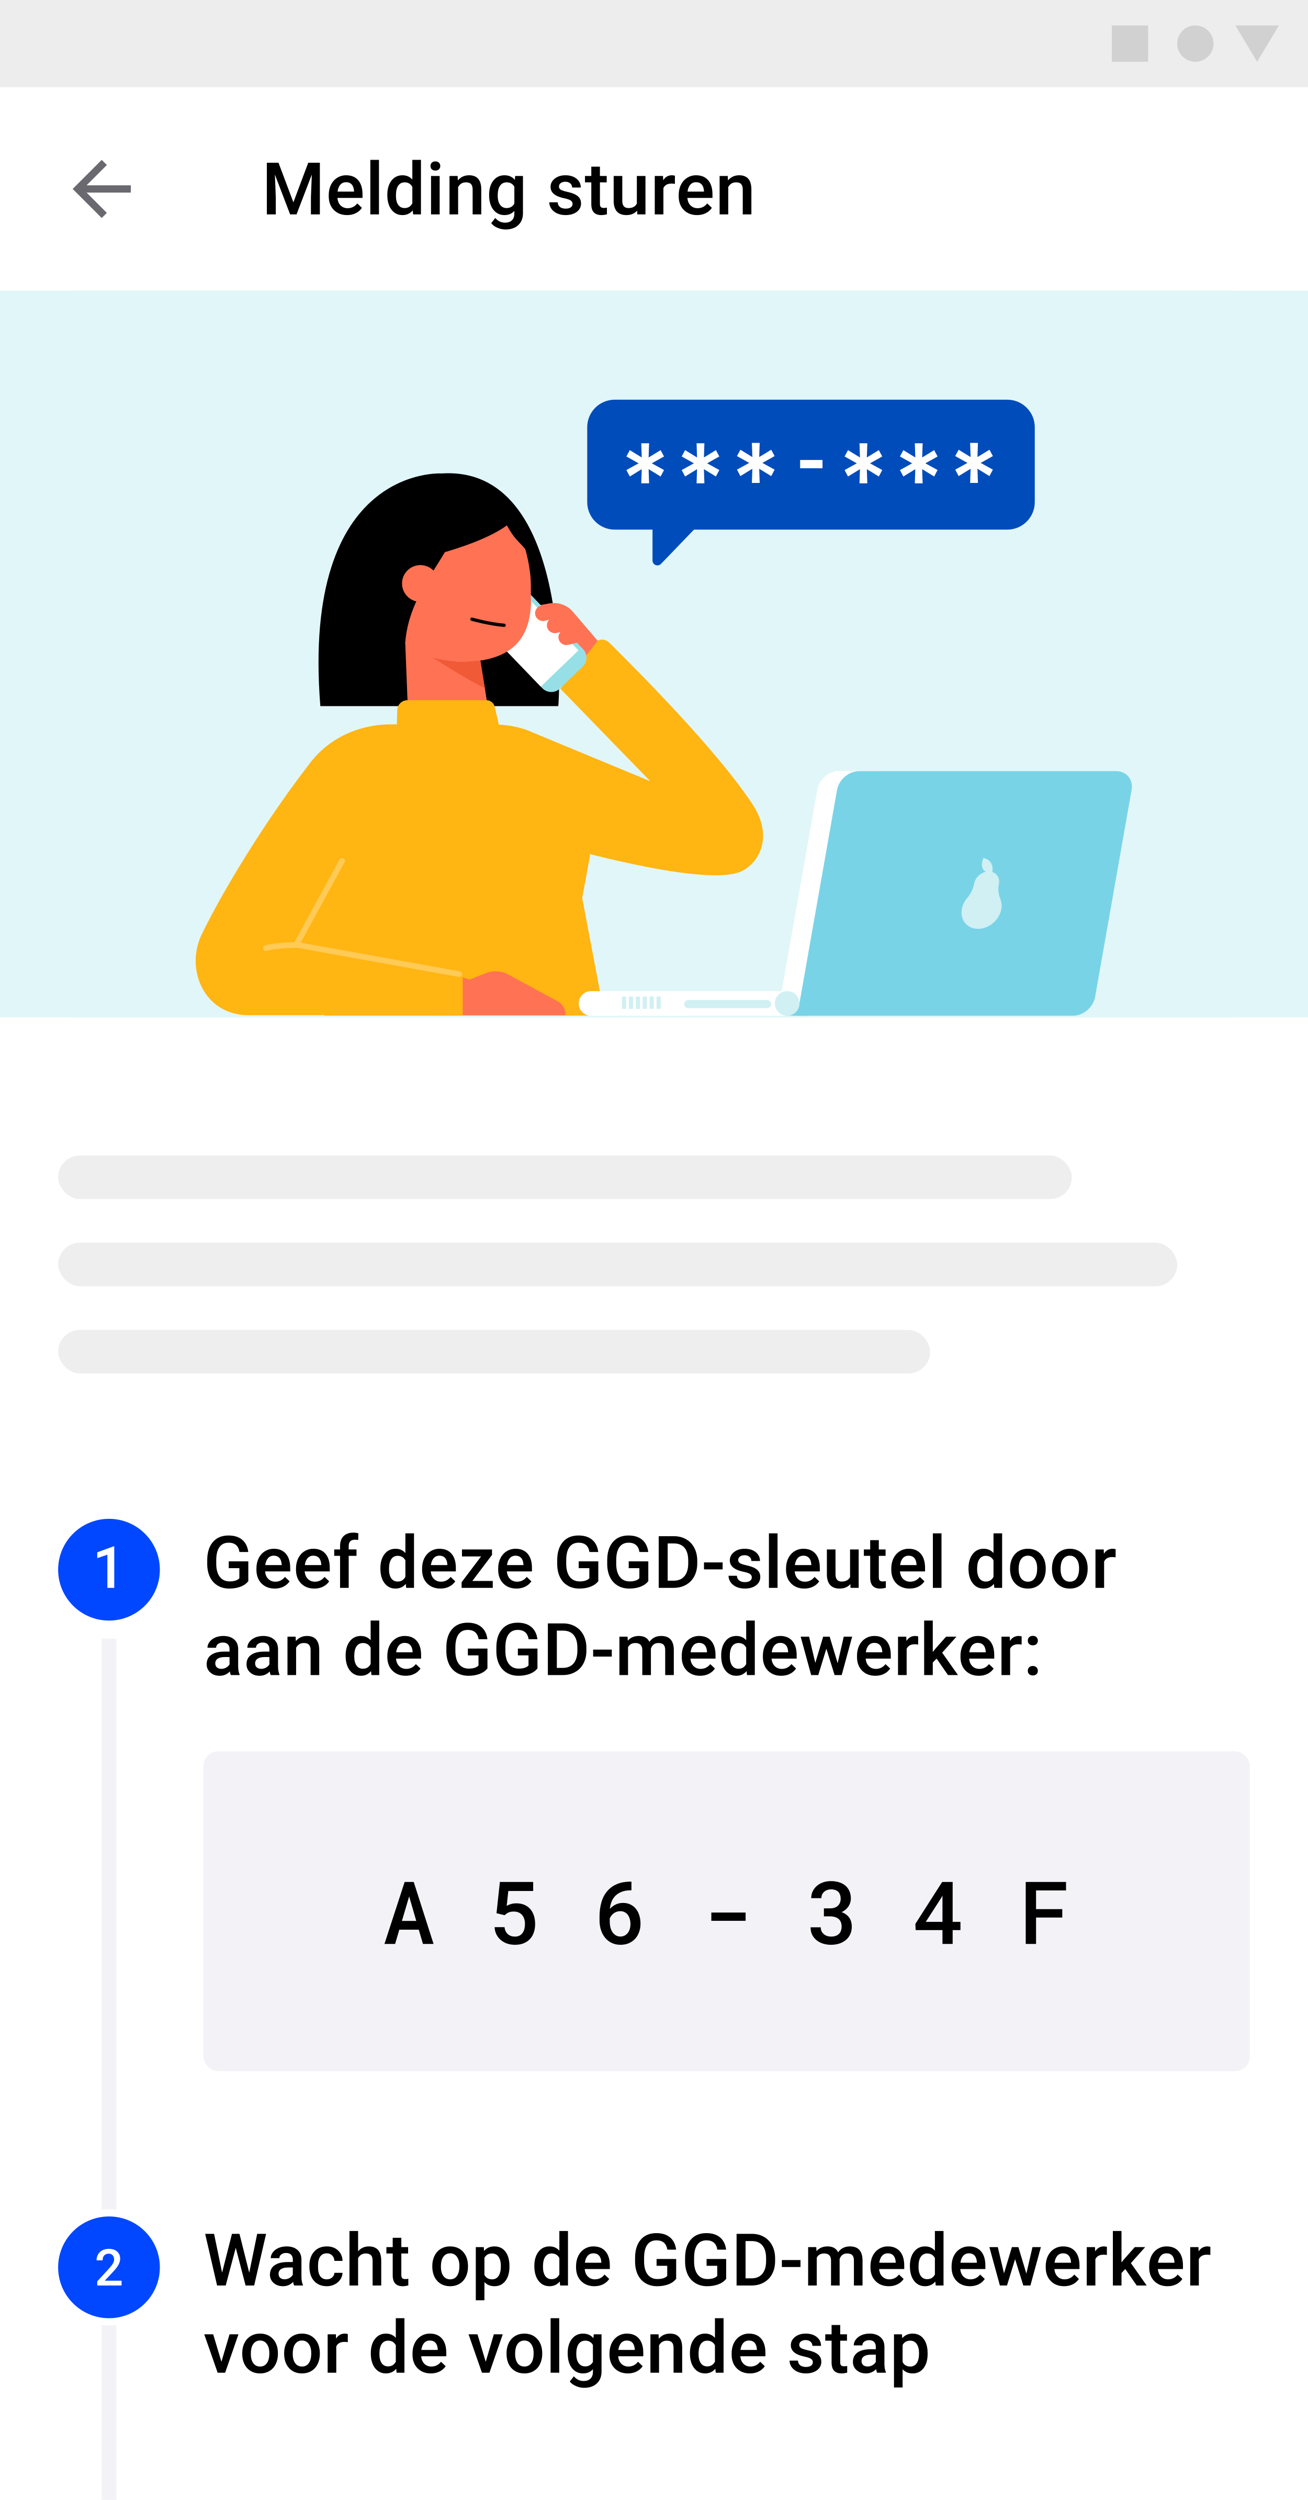 <svg width="360" height="688" viewBox="0 0 360 688" fill="none" xmlns="http://www.w3.org/2000/svg">
<g clip-path="url(#clip0)">
<rect width="360" height="688" fill="white"/>
<g clip-path="url(#clip1)">
<rect width="360" height="920" fill="white"/>
<path d="M68.344 435.154C67.829 435.825 67.117 436.333 66.205 436.678C65.294 437.023 64.258 437.195 63.1 437.195C61.908 437.195 60.853 436.925 59.935 436.385C59.018 435.844 58.308 435.073 57.807 434.07C57.312 433.061 57.055 431.886 57.035 430.545V429.432C57.035 427.283 57.55 425.607 58.578 424.402C59.607 423.191 61.042 422.586 62.885 422.586C64.467 422.586 65.723 422.977 66.654 423.758C67.585 424.539 68.145 425.665 68.334 427.137H65.912C65.639 425.424 64.646 424.568 62.934 424.568C61.827 424.568 60.984 424.969 60.404 425.77C59.831 426.564 59.535 427.732 59.516 429.275V430.369C59.516 431.906 59.838 433.1 60.482 433.953C61.133 434.799 62.035 435.223 63.188 435.223C64.451 435.223 65.349 434.936 65.883 434.363V431.58H62.953V429.705H68.344V435.154ZM75.632 437.195C74.129 437.195 72.908 436.723 71.97 435.779C71.039 434.829 70.574 433.566 70.574 431.99V431.697C70.574 430.643 70.776 429.702 71.179 428.875C71.59 428.042 72.162 427.394 72.898 426.932C73.634 426.469 74.454 426.238 75.359 426.238C76.798 426.238 77.908 426.697 78.689 427.615C79.477 428.533 79.871 429.832 79.871 431.512V432.469H72.966C73.038 433.341 73.328 434.031 73.835 434.539C74.35 435.047 74.994 435.301 75.769 435.301C76.856 435.301 77.742 434.861 78.425 433.982L79.705 435.203C79.281 435.835 78.715 436.326 78.005 436.678C77.302 437.023 76.511 437.195 75.632 437.195ZM75.349 428.143C74.698 428.143 74.171 428.37 73.767 428.826C73.37 429.282 73.116 429.917 73.005 430.73H77.527V430.555C77.475 429.76 77.263 429.161 76.892 428.758C76.521 428.348 76.007 428.143 75.349 428.143ZM86.525 437.195C85.021 437.195 83.8 436.723 82.862 435.779C81.931 434.829 81.466 433.566 81.466 431.99V431.697C81.466 430.643 81.668 429.702 82.072 428.875C82.482 428.042 83.055 427.394 83.79 426.932C84.526 426.469 85.346 426.238 86.251 426.238C87.69 426.238 88.8 426.697 89.581 427.615C90.369 428.533 90.763 429.832 90.763 431.512V432.469H83.859C83.93 433.341 84.22 434.031 84.728 434.539C85.242 435.047 85.887 435.301 86.661 435.301C87.749 435.301 88.634 434.861 89.318 433.982L90.597 435.203C90.174 435.835 89.607 436.326 88.898 436.678C88.195 437.023 87.403 437.195 86.525 437.195ZM86.241 428.143C85.59 428.143 85.063 428.37 84.659 428.826C84.262 429.282 84.008 429.917 83.898 430.73H88.419V430.555C88.367 429.76 88.156 429.161 87.784 428.758C87.413 428.348 86.899 428.143 86.241 428.143ZM93.598 437V428.191H91.987V426.434H93.598V425.467C93.598 424.295 93.924 423.39 94.575 422.752C95.226 422.114 96.138 421.795 97.309 421.795C97.726 421.795 98.169 421.854 98.638 421.971L98.579 423.826C98.319 423.774 98.016 423.748 97.671 423.748C96.538 423.748 95.972 424.331 95.972 425.496V426.434H98.12V428.191H95.972V437H93.598ZM104.689 431.639C104.689 430.011 105.067 428.706 105.822 427.723C106.577 426.733 107.59 426.238 108.859 426.238C109.979 426.238 110.884 426.629 111.574 427.41V422H113.947V437H111.799L111.682 435.906C110.972 436.766 110.025 437.195 108.84 437.195C107.603 437.195 106.6 436.697 105.832 435.701C105.07 434.705 104.689 433.351 104.689 431.639ZM107.062 431.844C107.062 432.918 107.268 433.758 107.678 434.363C108.094 434.962 108.684 435.262 109.445 435.262C110.415 435.262 111.125 434.829 111.574 433.963V429.451C111.138 428.605 110.435 428.182 109.465 428.182C108.697 428.182 108.104 428.488 107.688 429.1C107.271 429.705 107.062 430.62 107.062 431.844ZM121.226 437.195C119.722 437.195 118.502 436.723 117.564 435.779C116.633 434.829 116.168 433.566 116.168 431.99V431.697C116.168 430.643 116.369 429.702 116.773 428.875C117.183 428.042 117.756 427.394 118.492 426.932C119.227 426.469 120.048 426.238 120.953 426.238C122.392 426.238 123.502 426.697 124.283 427.615C125.071 428.533 125.464 429.832 125.464 431.512V432.469H118.56C118.632 433.341 118.921 434.031 119.429 434.539C119.944 435.047 120.588 435.301 121.363 435.301C122.45 435.301 123.336 434.861 124.019 433.982L125.298 435.203C124.875 435.835 124.309 436.326 123.599 436.678C122.896 437.023 122.105 437.195 121.226 437.195ZM120.943 428.143C120.292 428.143 119.765 428.37 119.361 428.826C118.964 429.282 118.71 429.917 118.599 430.73H123.121V430.555C123.069 429.76 122.857 429.161 122.486 428.758C122.115 428.348 121.601 428.143 120.943 428.143ZM129.999 435.105H135.624V437H127.05V435.447L132.411 428.348H127.148V426.434H135.419V427.938L129.999 435.105ZM142.171 437.195C140.667 437.195 139.446 436.723 138.509 435.779C137.578 434.829 137.112 433.566 137.112 431.99V431.697C137.112 430.643 137.314 429.702 137.718 428.875C138.128 428.042 138.701 427.394 139.436 426.932C140.172 426.469 140.992 426.238 141.897 426.238C143.336 426.238 144.446 426.697 145.227 427.615C146.015 428.533 146.409 429.832 146.409 431.512V432.469H139.505C139.576 433.341 139.866 434.031 140.374 434.539C140.888 435.047 141.533 435.301 142.307 435.301C143.395 435.301 144.28 434.861 144.964 433.982L146.243 435.203C145.82 435.835 145.253 436.326 144.544 436.678C143.841 437.023 143.05 437.195 142.171 437.195ZM141.887 428.143C141.236 428.143 140.709 428.37 140.305 428.826C139.908 429.282 139.654 429.917 139.544 430.73H144.065V430.555C144.013 429.76 143.802 429.161 143.43 428.758C143.059 428.348 142.545 428.143 141.887 428.143ZM164.668 435.154C164.154 435.825 163.441 436.333 162.529 436.678C161.618 437.023 160.583 437.195 159.424 437.195C158.232 437.195 157.178 436.925 156.26 436.385C155.342 435.844 154.632 435.073 154.131 434.07C153.636 433.061 153.379 431.886 153.359 430.545V429.432C153.359 427.283 153.874 425.607 154.902 424.402C155.931 423.191 157.367 422.586 159.209 422.586C160.791 422.586 162.048 422.977 162.979 423.758C163.91 424.539 164.469 425.665 164.658 427.137H162.236C161.963 425.424 160.97 424.568 159.258 424.568C158.151 424.568 157.308 424.969 156.729 425.77C156.156 426.564 155.859 427.732 155.84 429.275V430.369C155.84 431.906 156.162 433.1 156.807 433.953C157.458 434.799 158.359 435.223 159.512 435.223C160.775 435.223 161.673 434.936 162.207 434.363V431.58H159.277V429.705H164.668V435.154ZM178.431 435.154C177.917 435.825 177.204 436.333 176.293 436.678C175.381 437.023 174.346 437.195 173.187 437.195C171.996 437.195 170.941 436.925 170.023 436.385C169.105 435.844 168.395 435.073 167.894 434.07C167.399 433.061 167.142 431.886 167.123 430.545V429.432C167.123 427.283 167.637 425.607 168.666 424.402C169.694 423.191 171.13 422.586 172.972 422.586C174.554 422.586 175.811 422.977 176.742 423.758C177.673 424.539 178.233 425.665 178.421 427.137H176C175.726 425.424 174.733 424.568 173.021 424.568C171.914 424.568 171.071 424.969 170.492 425.77C169.919 426.564 169.623 427.732 169.603 429.275V430.369C169.603 431.906 169.925 433.1 170.57 433.953C171.221 434.799 172.123 435.223 173.275 435.223C174.538 435.223 175.436 434.936 175.97 434.363V431.58H173.041V429.705H178.431V435.154ZM181.296 437V422.781H185.495C186.752 422.781 187.865 423.061 188.835 423.621C189.812 424.181 190.567 424.975 191.101 426.004C191.635 427.033 191.902 428.211 191.902 429.539V430.252C191.902 431.6 191.631 432.785 191.091 433.807C190.557 434.829 189.792 435.617 188.796 436.17C187.807 436.723 186.67 437 185.388 437H181.296ZM183.767 424.773V435.027H185.378C186.674 435.027 187.667 434.624 188.357 433.816C189.053 433.003 189.408 431.837 189.421 430.32V429.529C189.421 427.986 189.086 426.808 188.415 425.994C187.745 425.18 186.771 424.773 185.495 424.773H183.767ZM198.887 431.912H193.761V429.998H198.887V431.912ZM206.918 434.129C206.918 433.706 206.743 433.383 206.391 433.162C206.046 432.941 205.47 432.745 204.663 432.576C203.855 432.407 203.181 432.192 202.641 431.932C201.456 431.359 200.864 430.529 200.864 429.441C200.864 428.53 201.248 427.768 202.016 427.156C202.784 426.544 203.761 426.238 204.946 426.238C206.209 426.238 207.228 426.551 208.002 427.176C208.784 427.801 209.174 428.611 209.174 429.607H206.801C206.801 429.152 206.632 428.774 206.293 428.475C205.955 428.169 205.506 428.016 204.946 428.016C204.425 428.016 203.998 428.136 203.666 428.377C203.341 428.618 203.178 428.94 203.178 429.344C203.178 429.708 203.331 429.992 203.637 430.193C203.943 430.395 204.562 430.6 205.493 430.809C206.424 431.01 207.153 431.255 207.68 431.541C208.214 431.821 208.608 432.16 208.862 432.557C209.122 432.954 209.252 433.436 209.252 434.002C209.252 434.952 208.858 435.724 208.071 436.316C207.283 436.902 206.251 437.195 204.975 437.195C204.109 437.195 203.338 437.039 202.661 436.727C201.983 436.414 201.456 435.984 201.079 435.438C200.701 434.891 200.512 434.301 200.512 433.67H202.817C202.849 434.23 203.061 434.663 203.452 434.969C203.842 435.268 204.36 435.418 205.004 435.418C205.629 435.418 206.105 435.301 206.43 435.066C206.756 434.826 206.918 434.513 206.918 434.129ZM214.002 437H211.629V422H214.002V437ZM221.398 437.195C219.894 437.195 218.673 436.723 217.736 435.779C216.805 434.829 216.339 433.566 216.339 431.99V431.697C216.339 430.643 216.541 429.702 216.945 428.875C217.355 428.042 217.928 427.394 218.664 426.932C219.399 426.469 220.22 426.238 221.125 426.238C222.563 426.238 223.673 426.697 224.455 427.615C225.242 428.533 225.636 429.832 225.636 431.512V432.469H218.732C218.804 433.341 219.093 434.031 219.601 434.539C220.115 435.047 220.76 435.301 221.535 435.301C222.622 435.301 223.507 434.861 224.191 433.982L225.47 435.203C225.047 435.835 224.481 436.326 223.771 436.678C223.068 437.023 222.277 437.195 221.398 437.195ZM221.115 428.143C220.464 428.143 219.936 428.37 219.533 428.826C219.136 429.282 218.882 429.917 218.771 430.73H223.293V430.555C223.24 429.76 223.029 429.161 222.658 428.758C222.287 428.348 221.772 428.143 221.115 428.143ZM234.038 435.965C233.342 436.785 232.352 437.195 231.07 437.195C229.924 437.195 229.055 436.86 228.462 436.189C227.876 435.519 227.583 434.549 227.583 433.279V426.434H229.956V433.25C229.956 434.591 230.513 435.262 231.626 435.262C232.779 435.262 233.557 434.848 233.96 434.021V426.434H236.333V437H234.097L234.038 435.965ZM241.874 423.865V426.434H243.739V428.191H241.874V434.09C241.874 434.493 241.952 434.786 242.108 434.969C242.271 435.145 242.557 435.232 242.968 435.232C243.241 435.232 243.518 435.2 243.798 435.135V436.971C243.257 437.12 242.736 437.195 242.235 437.195C240.412 437.195 239.501 436.189 239.501 434.178V428.191H237.762V426.434H239.501V423.865H241.874ZM250.364 437.195C248.86 437.195 247.639 436.723 246.702 435.779C245.771 434.829 245.305 433.566 245.305 431.99V431.697C245.305 430.643 245.507 429.702 245.911 428.875C246.321 428.042 246.894 427.394 247.629 426.932C248.365 426.469 249.185 426.238 250.09 426.238C251.529 426.238 252.639 426.697 253.42 427.615C254.208 428.533 254.602 429.832 254.602 431.512V432.469H247.698C247.769 433.341 248.059 434.031 248.567 434.539C249.081 435.047 249.726 435.301 250.5 435.301C251.588 435.301 252.473 434.861 253.157 433.982L254.436 435.203C254.013 435.835 253.446 436.326 252.737 436.678C252.034 437.023 251.243 437.195 250.364 437.195ZM250.08 428.143C249.429 428.143 248.902 428.37 248.498 428.826C248.101 429.282 247.847 429.917 247.737 430.73H252.258V430.555C252.206 429.76 251.995 429.161 251.623 428.758C251.252 428.348 250.738 428.143 250.08 428.143ZM259.127 437H256.754V422H259.127V437ZM266.556 431.639C266.556 430.011 266.933 428.706 267.689 427.723C268.444 426.733 269.456 426.238 270.726 426.238C271.846 426.238 272.751 426.629 273.441 427.41V422H275.814V437H273.665L273.548 435.906C272.838 436.766 271.891 437.195 270.706 437.195C269.469 437.195 268.467 436.697 267.698 435.701C266.937 434.705 266.556 433.351 266.556 431.639ZM268.929 431.844C268.929 432.918 269.134 433.758 269.544 434.363C269.961 434.962 270.55 435.262 271.312 435.262C272.282 435.262 272.991 434.829 273.441 433.963V429.451C273.004 428.605 272.301 428.182 271.331 428.182C270.563 428.182 269.971 428.488 269.554 429.1C269.137 429.705 268.929 430.62 268.929 431.844ZM277.995 431.619C277.995 430.584 278.2 429.653 278.61 428.826C279.02 427.993 279.596 427.355 280.339 426.912C281.081 426.463 281.934 426.238 282.897 426.238C284.323 426.238 285.479 426.697 286.364 427.615C287.256 428.533 287.738 429.751 287.809 431.268L287.819 431.824C287.819 432.866 287.617 433.797 287.214 434.617C286.817 435.438 286.244 436.072 285.495 436.521C284.753 436.971 283.893 437.195 282.917 437.195C281.426 437.195 280.231 436.701 279.333 435.711C278.441 434.715 277.995 433.39 277.995 431.736V431.619ZM280.368 431.824C280.368 432.911 280.593 433.764 281.042 434.383C281.491 434.995 282.116 435.301 282.917 435.301C283.718 435.301 284.339 434.988 284.782 434.363C285.231 433.738 285.456 432.824 285.456 431.619C285.456 430.551 285.225 429.705 284.762 429.08C284.307 428.455 283.685 428.143 282.897 428.143C282.123 428.143 281.507 428.452 281.052 429.07C280.596 429.682 280.368 430.6 280.368 431.824ZM289.532 431.619C289.532 430.584 289.737 429.653 290.147 428.826C290.557 427.993 291.133 427.355 291.875 426.912C292.618 426.463 293.47 426.238 294.434 426.238C295.86 426.238 297.015 426.697 297.901 427.615C298.793 428.533 299.274 429.751 299.346 431.268L299.356 431.824C299.356 432.866 299.154 433.797 298.75 434.617C298.353 435.438 297.78 436.072 297.032 436.521C296.289 436.971 295.43 437.195 294.454 437.195C292.963 437.195 291.768 436.701 290.87 435.711C289.978 434.715 289.532 433.39 289.532 431.736V431.619ZM291.905 431.824C291.905 432.911 292.129 433.764 292.579 434.383C293.028 434.995 293.653 435.301 294.454 435.301C295.254 435.301 295.876 434.988 296.319 434.363C296.768 433.738 296.993 432.824 296.993 431.619C296.993 430.551 296.761 429.705 296.299 429.08C295.843 428.455 295.222 428.143 294.434 428.143C293.659 428.143 293.044 428.452 292.588 429.07C292.133 429.682 291.905 430.6 291.905 431.824ZM307.045 428.602C306.732 428.549 306.41 428.523 306.078 428.523C304.991 428.523 304.258 428.94 303.881 429.773V437H301.508V426.434H303.773L303.832 427.615C304.405 426.697 305.199 426.238 306.215 426.238C306.553 426.238 306.833 426.284 307.055 426.375L307.045 428.602ZM63.529 461C63.425 460.798 63.334 460.469 63.256 460.014C62.501 460.801 61.576 461.195 60.482 461.195C59.421 461.195 58.555 460.893 57.885 460.287C57.214 459.682 56.879 458.933 56.879 458.041C56.879 456.915 57.296 456.052 58.129 455.453C58.969 454.848 60.167 454.545 61.723 454.545H63.178V453.852C63.178 453.305 63.025 452.868 62.719 452.543C62.413 452.211 61.947 452.045 61.322 452.045C60.782 452.045 60.339 452.182 59.994 452.455C59.649 452.722 59.477 453.064 59.477 453.48H57.103C57.103 452.901 57.296 452.361 57.68 451.859C58.064 451.352 58.585 450.954 59.242 450.668C59.906 450.382 60.645 450.238 61.459 450.238C62.696 450.238 63.682 450.551 64.418 451.176C65.154 451.794 65.531 452.667 65.551 453.793V458.559C65.551 459.509 65.684 460.268 65.951 460.834V461H63.529ZM60.922 459.291C61.391 459.291 61.83 459.177 62.24 458.949C62.657 458.721 62.969 458.415 63.178 458.031V456.039H61.898C61.02 456.039 60.359 456.192 59.916 456.498C59.473 456.804 59.252 457.237 59.252 457.797C59.252 458.253 59.402 458.617 59.701 458.891C60.007 459.158 60.414 459.291 60.922 459.291ZM74.5 461C74.395 460.798 74.304 460.469 74.226 460.014C73.471 460.801 72.546 461.195 71.453 461.195C70.391 461.195 69.526 460.893 68.855 460.287C68.184 459.682 67.849 458.933 67.849 458.041C67.849 456.915 68.266 456.052 69.099 455.453C69.939 454.848 71.137 454.545 72.693 454.545H74.148V453.852C74.148 453.305 73.995 452.868 73.689 452.543C73.383 452.211 72.918 452.045 72.293 452.045C71.752 452.045 71.309 452.182 70.965 452.455C70.619 452.722 70.447 453.064 70.447 453.48H68.074C68.074 452.901 68.266 452.361 68.65 451.859C69.034 451.352 69.555 450.954 70.213 450.668C70.877 450.382 71.615 450.238 72.429 450.238C73.666 450.238 74.653 450.551 75.388 451.176C76.124 451.794 76.502 452.667 76.521 453.793V458.559C76.521 459.509 76.655 460.268 76.921 460.834V461H74.5ZM71.892 459.291C72.361 459.291 72.8 459.177 73.21 458.949C73.627 458.721 73.94 458.415 74.148 458.031V456.039H72.869C71.99 456.039 71.329 456.192 70.886 456.498C70.444 456.804 70.222 457.237 70.222 457.797C70.222 458.253 70.372 458.617 70.671 458.891C70.978 459.158 71.384 459.291 71.892 459.291ZM81.359 450.434L81.427 451.654C82.208 450.71 83.234 450.238 84.503 450.238C86.704 450.238 87.823 451.498 87.862 454.018V461H85.49V454.154C85.49 453.484 85.343 452.989 85.05 452.67C84.763 452.344 84.291 452.182 83.634 452.182C82.677 452.182 81.964 452.615 81.495 453.48V461H79.122V450.434H81.359ZM95.125 455.639C95.125 454.011 95.503 452.706 96.258 451.723C97.013 450.733 98.026 450.238 99.295 450.238C100.415 450.238 101.32 450.629 102.01 451.41V446H104.383V461H102.235L102.118 459.906C101.408 460.766 100.461 461.195 99.276 461.195C98.039 461.195 97.036 460.697 96.268 459.701C95.506 458.705 95.125 457.351 95.125 455.639ZM97.498 455.844C97.498 456.918 97.704 457.758 98.114 458.363C98.53 458.962 99.12 459.262 99.881 459.262C100.851 459.262 101.561 458.829 102.01 457.963V453.451C101.574 452.605 100.871 452.182 99.901 452.182C99.133 452.182 98.54 452.488 98.123 453.1C97.707 453.705 97.498 454.62 97.498 455.844ZM111.662 461.195C110.158 461.195 108.938 460.723 108 459.779C107.069 458.829 106.604 457.566 106.604 455.99V455.697C106.604 454.643 106.805 453.702 107.209 452.875C107.619 452.042 108.192 451.394 108.928 450.932C109.663 450.469 110.484 450.238 111.389 450.238C112.827 450.238 113.938 450.697 114.719 451.615C115.507 452.533 115.9 453.832 115.9 455.512V456.469H108.996C109.068 457.341 109.357 458.031 109.865 458.539C110.38 459.047 111.024 459.301 111.799 459.301C112.886 459.301 113.771 458.861 114.455 457.982L115.734 459.203C115.311 459.835 114.745 460.326 114.035 460.678C113.332 461.023 112.541 461.195 111.662 461.195ZM111.379 452.143C110.728 452.143 110.201 452.37 109.797 452.826C109.4 453.282 109.146 453.917 109.035 454.73H113.557V454.555C113.505 453.76 113.293 453.161 112.922 452.758C112.551 452.348 112.036 452.143 111.379 452.143ZM134.159 459.154C133.645 459.825 132.932 460.333 132.021 460.678C131.109 461.023 130.074 461.195 128.915 461.195C127.724 461.195 126.669 460.925 125.751 460.385C124.833 459.844 124.124 459.073 123.622 458.07C123.127 457.061 122.87 455.886 122.851 454.545V453.432C122.851 451.283 123.365 449.607 124.394 448.402C125.422 447.191 126.858 446.586 128.7 446.586C130.282 446.586 131.539 446.977 132.47 447.758C133.401 448.539 133.961 449.665 134.15 451.137H131.728C131.454 449.424 130.461 448.568 128.749 448.568C127.642 448.568 126.799 448.969 126.22 449.77C125.647 450.564 125.351 451.732 125.331 453.275V454.369C125.331 455.906 125.654 457.1 126.298 457.953C126.949 458.799 127.851 459.223 129.003 459.223C130.266 459.223 131.165 458.936 131.698 458.363V455.58H128.769V453.705H134.159V459.154ZM147.923 459.154C147.408 459.825 146.695 460.333 145.784 460.678C144.873 461.023 143.837 461.195 142.679 461.195C141.487 461.195 140.432 460.925 139.514 460.385C138.596 459.844 137.887 459.073 137.386 458.07C136.891 457.061 136.634 455.886 136.614 454.545V453.432C136.614 451.283 137.128 449.607 138.157 448.402C139.186 447.191 140.621 446.586 142.464 446.586C144.046 446.586 145.302 446.977 146.233 447.758C147.164 448.539 147.724 449.665 147.913 451.137H145.491C145.218 449.424 144.225 448.568 142.512 448.568C141.406 448.568 140.563 448.969 139.983 449.77C139.41 450.564 139.114 451.732 139.095 453.275V454.369C139.095 455.906 139.417 457.1 140.061 457.953C140.712 458.799 141.614 459.223 142.766 459.223C144.029 459.223 144.928 458.936 145.462 458.363V455.58H142.532V453.705H147.923V459.154ZM150.787 461V446.781H154.987C156.243 446.781 157.357 447.061 158.327 447.621C159.303 448.181 160.058 448.975 160.592 450.004C161.126 451.033 161.393 452.211 161.393 453.539V454.252C161.393 455.6 161.123 456.785 160.582 457.807C160.049 458.829 159.284 459.617 158.287 460.17C157.298 460.723 156.162 461 154.879 461H150.787ZM153.258 448.773V459.027H154.87C156.165 459.027 157.158 458.624 157.848 457.816C158.545 457.003 158.899 455.837 158.912 454.32V453.529C158.912 451.986 158.577 450.808 157.907 449.994C157.236 449.18 156.263 448.773 154.987 448.773H153.258ZM168.379 455.912H163.252V453.998H168.379V455.912ZM172.718 450.434L172.787 451.537C173.529 450.671 174.545 450.238 175.834 450.238C177.246 450.238 178.213 450.779 178.734 451.859C179.502 450.779 180.583 450.238 181.976 450.238C183.142 450.238 184.007 450.561 184.574 451.205C185.147 451.85 185.44 452.8 185.453 454.057V461H183.08V454.125C183.08 453.454 182.933 452.963 182.64 452.65C182.347 452.338 181.862 452.182 181.185 452.182C180.645 452.182 180.202 452.328 179.857 452.621C179.518 452.908 179.281 453.285 179.144 453.754L179.154 461H176.781V454.047C176.748 452.803 176.114 452.182 174.877 452.182C173.926 452.182 173.252 452.569 172.855 453.344V461H170.482V450.434H172.718ZM192.693 461.195C191.189 461.195 189.968 460.723 189.03 459.779C188.099 458.829 187.634 457.566 187.634 455.99V455.697C187.634 454.643 187.836 453.702 188.239 452.875C188.65 452.042 189.223 451.394 189.958 450.932C190.694 450.469 191.514 450.238 192.419 450.238C193.858 450.238 194.968 450.697 195.749 451.615C196.537 452.533 196.931 453.832 196.931 455.512V456.469H190.027C190.098 457.341 190.388 458.031 190.896 458.539C191.41 459.047 192.055 459.301 192.829 459.301C193.917 459.301 194.802 458.861 195.486 457.982L196.765 459.203C196.342 459.835 195.775 460.326 195.066 460.678C194.363 461.023 193.571 461.195 192.693 461.195ZM192.409 452.143C191.758 452.143 191.231 452.37 190.827 452.826C190.43 453.282 190.176 453.917 190.066 454.73H194.587V454.555C194.535 453.76 194.323 453.161 193.952 452.758C193.581 452.348 193.067 452.143 192.409 452.143ZM198.487 455.639C198.487 454.011 198.865 452.706 199.62 451.723C200.375 450.733 201.387 450.238 202.657 450.238C203.777 450.238 204.682 450.629 205.372 451.41V446H207.745V461H205.596L205.479 459.906C204.77 460.766 203.822 461.195 202.637 461.195C201.401 461.195 200.398 460.697 199.63 459.701C198.868 458.705 198.487 457.351 198.487 455.639ZM200.86 455.844C200.86 456.918 201.065 457.758 201.475 458.363C201.892 458.962 202.481 459.262 203.243 459.262C204.213 459.262 204.923 458.829 205.372 457.963V453.451C204.936 452.605 204.233 452.182 203.262 452.182C202.494 452.182 201.902 452.488 201.485 453.1C201.068 453.705 200.86 454.62 200.86 455.844ZM215.024 461.195C213.52 461.195 212.299 460.723 211.362 459.779C210.431 458.829 209.965 457.566 209.965 455.99V455.697C209.965 454.643 210.167 453.702 210.571 452.875C210.981 452.042 211.554 451.394 212.289 450.932C213.025 450.469 213.845 450.238 214.75 450.238C216.189 450.238 217.299 450.697 218.08 451.615C218.868 452.533 219.262 453.832 219.262 455.512V456.469H212.358C212.429 457.341 212.719 458.031 213.227 458.539C213.741 459.047 214.386 459.301 215.161 459.301C216.248 459.301 217.133 458.861 217.817 457.982L219.096 459.203C218.673 459.835 218.107 460.326 217.397 460.678C216.694 461.023 215.903 461.195 215.024 461.195ZM214.741 452.143C214.09 452.143 213.562 452.37 213.159 452.826C212.761 453.282 212.508 453.917 212.397 454.73H216.918V454.555C216.866 453.76 216.655 453.161 216.284 452.758C215.913 452.348 215.398 452.143 214.741 452.143ZM230.545 457.729L232.225 450.434H234.539L231.658 461H229.705L227.439 453.744L225.213 461H223.26L220.369 450.434H222.684L224.393 457.65L226.561 450.434H228.348L230.545 457.729ZM240.929 461.195C239.425 461.195 238.205 460.723 237.267 459.779C236.336 458.829 235.871 457.566 235.871 455.99V455.697C235.871 454.643 236.073 453.702 236.476 452.875C236.886 452.042 237.459 451.394 238.195 450.932C238.931 450.469 239.751 450.238 240.656 450.238C242.095 450.238 243.205 450.697 243.986 451.615C244.774 452.533 245.168 453.832 245.168 455.512V456.469H238.263C238.335 457.341 238.625 458.031 239.132 458.539C239.647 459.047 240.291 459.301 241.066 459.301C242.153 459.301 243.039 458.861 243.722 457.982L245.002 459.203C244.578 459.835 244.012 460.326 243.302 460.678C242.599 461.023 241.808 461.195 240.929 461.195ZM240.646 452.143C239.995 452.143 239.468 452.37 239.064 452.826C238.667 453.282 238.413 453.917 238.302 454.73H242.824V454.555C242.772 453.76 242.56 453.161 242.189 452.758C241.818 452.348 241.304 452.143 240.646 452.143ZM252.7 452.602C252.388 452.549 252.066 452.523 251.734 452.523C250.646 452.523 249.914 452.94 249.536 453.773V461H247.163V450.434H249.429L249.488 451.615C250.06 450.697 250.855 450.238 251.87 450.238C252.209 450.238 252.489 450.284 252.71 450.375L252.7 452.602ZM257.782 456.469L256.727 457.553V461H254.354V446H256.727V454.652L257.47 453.725L260.389 450.434H263.241L259.315 454.838L263.661 461H260.917L257.782 456.469ZM269.407 461.195C267.903 461.195 266.682 460.723 265.745 459.779C264.814 458.829 264.348 457.566 264.348 455.99V455.697C264.348 454.643 264.55 453.702 264.954 452.875C265.364 452.042 265.937 451.394 266.672 450.932C267.408 450.469 268.228 450.238 269.133 450.238C270.572 450.238 271.682 450.697 272.463 451.615C273.251 452.533 273.645 453.832 273.645 455.512V456.469H266.741C266.812 457.341 267.102 458.031 267.61 458.539C268.124 459.047 268.769 459.301 269.543 459.301C270.631 459.301 271.516 458.861 272.2 457.982L273.479 459.203C273.056 459.835 272.489 460.326 271.78 460.678C271.077 461.023 270.286 461.195 269.407 461.195ZM269.123 452.143C268.472 452.143 267.945 452.37 267.541 452.826C267.144 453.282 266.89 453.917 266.78 454.73H271.301V454.555C271.249 453.76 271.038 453.161 270.666 452.758C270.295 452.348 269.781 452.143 269.123 452.143ZM281.178 452.602C280.865 452.549 280.543 452.523 280.211 452.523C279.124 452.523 278.391 452.94 278.014 453.773V461H275.641V450.434H277.906L277.965 451.615C278.538 450.697 279.332 450.238 280.348 450.238C280.686 450.238 280.966 450.284 281.188 450.375L281.178 452.602ZM284.257 458.5C284.7 458.5 285.042 458.627 285.283 458.881C285.524 459.128 285.644 459.441 285.644 459.818C285.644 460.189 285.524 460.499 285.283 460.746C285.042 460.987 284.7 461.107 284.257 461.107C283.834 461.107 283.499 460.987 283.252 460.746C283.004 460.505 282.88 460.196 282.88 459.818C282.88 459.441 283.001 459.128 283.242 458.881C283.483 458.627 283.821 458.5 284.257 458.5ZM284.257 450.209C284.7 450.209 285.042 450.336 285.283 450.59C285.524 450.837 285.644 451.15 285.644 451.527C285.644 451.898 285.524 452.208 285.283 452.455C285.042 452.696 284.7 452.816 284.257 452.816C283.834 452.816 283.499 452.696 283.252 452.455C283.004 452.214 282.88 451.905 282.88 451.527C282.88 451.15 283.001 450.837 283.242 450.59C283.483 450.336 283.821 450.209 284.257 450.209Z" fill="black"/>
<rect x="56" y="482" width="288" height="88" rx="4" fill="#F2F2F7"/>
<path d="M115.26 531.074L116.409 535H119.327L113.866 517.938H111.37L105.815 535H108.745L109.905 531.074H115.26ZM110.62 528.66L112.612 521.91L114.569 528.66H110.62ZM136.656 526.539L138.894 527.09C139.042 526.949 139.195 526.82 139.351 526.703C139.515 526.578 139.695 526.469 139.89 526.375C140.077 526.289 140.292 526.219 140.534 526.164C140.784 526.109 141.077 526.082 141.413 526.082C141.921 526.082 142.366 526.168 142.749 526.34C143.132 526.504 143.452 526.738 143.71 527.043C143.968 527.348 144.159 527.707 144.284 528.121C144.417 528.527 144.484 528.977 144.484 529.469C144.484 529.977 144.429 530.449 144.32 530.887C144.21 531.316 144.042 531.684 143.816 531.988C143.589 532.301 143.304 532.543 142.96 532.715C142.616 532.887 142.21 532.973 141.741 532.973C140.945 532.973 140.288 532.75 139.773 532.305C139.265 531.859 138.96 531.219 138.859 530.383H136.128C136.175 531.172 136.359 531.871 136.679 532.48C137.007 533.082 137.425 533.586 137.933 533.992C138.441 534.406 139.023 534.719 139.679 534.93C140.335 535.133 141.023 535.234 141.741 535.234C142.687 535.234 143.507 535.086 144.202 534.789C144.898 534.492 145.472 534.086 145.925 533.57C146.386 533.055 146.726 532.453 146.945 531.766C147.171 531.07 147.284 530.332 147.284 529.551C147.284 528.668 147.167 527.875 146.933 527.172C146.698 526.461 146.359 525.859 145.913 525.367C145.476 524.867 144.937 524.484 144.296 524.219C143.663 523.953 142.945 523.82 142.14 523.82C141.546 523.82 141.019 523.895 140.558 524.043C140.105 524.191 139.738 524.348 139.456 524.512L139.902 520.422H146.745V517.938H137.581L136.656 526.539ZM173.789 517.855H173.461C172.133 517.855 170.953 518.062 169.922 518.477C168.891 518.891 168.023 519.484 167.32 520.258C166.492 521.156 165.898 522.23 165.539 523.48C165.187 524.723 165.012 526.031 165.012 527.406V528.566C165.012 529.48 165.144 530.352 165.41 531.18C165.676 532 166.062 532.715 166.57 533.324C167.062 533.91 167.66 534.375 168.363 534.719C169.066 535.062 169.867 535.234 170.766 535.234C171.641 535.234 172.418 535.086 173.098 534.789C173.785 534.484 174.367 534.066 174.844 533.535C175.312 533.012 175.668 532.398 175.91 531.695C176.16 530.984 176.285 530.223 176.285 529.41C176.285 528.668 176.187 527.953 175.992 527.266C175.805 526.578 175.508 525.969 175.101 525.438C174.703 524.906 174.195 524.484 173.578 524.172C172.969 523.859 172.25 523.703 171.422 523.703C171.031 523.703 170.66 523.75 170.308 523.844C169.957 523.93 169.633 524.051 169.336 524.207C169.039 524.355 168.766 524.531 168.516 524.734C168.266 524.93 168.047 525.133 167.859 525.344C167.922 524.617 168.082 523.938 168.34 523.305C168.605 522.672 168.976 522.129 169.453 521.676C169.922 521.223 170.496 520.871 171.176 520.621C171.863 520.363 172.672 520.234 173.601 520.234H173.789V517.855ZM170.73 525.977C171.183 525.977 171.582 526.07 171.926 526.258C172.277 526.438 172.57 526.688 172.805 527.008C173.039 527.328 173.215 527.703 173.332 528.133C173.457 528.555 173.519 529.004 173.519 529.48C173.519 529.98 173.457 530.445 173.332 530.875C173.207 531.297 173.023 531.664 172.781 531.977C172.539 532.281 172.246 532.523 171.902 532.703C171.558 532.875 171.168 532.961 170.73 532.961C170.332 532.961 169.957 532.871 169.605 532.691C169.254 532.512 168.945 532.25 168.68 531.906C168.414 531.562 168.203 531.133 168.047 530.617C167.898 530.102 167.824 529.504 167.824 528.824V527.957C167.949 527.668 168.105 527.406 168.293 527.172C168.48 526.938 168.691 526.73 168.926 526.551C169.183 526.371 169.465 526.23 169.769 526.129C170.074 526.027 170.394 525.977 170.73 525.977ZM205.215 528.637V526.363H195.782V528.637H205.215ZM226.763 525.203V527.406H228.439C228.923 527.406 229.361 527.465 229.751 527.582C230.15 527.691 230.489 527.859 230.771 528.086C231.052 528.32 231.267 528.613 231.415 528.965C231.564 529.316 231.638 529.738 231.638 530.23C231.638 530.668 231.571 531.059 231.439 531.402C231.314 531.738 231.13 532.02 230.888 532.246C230.638 532.488 230.329 532.672 229.962 532.797C229.603 532.914 229.196 532.973 228.743 532.973C228.321 532.973 227.935 532.91 227.583 532.785C227.239 532.66 226.943 532.484 226.693 532.258C226.435 532.039 226.236 531.773 226.095 531.461C225.962 531.141 225.896 530.793 225.896 530.418H223.095C223.095 531.215 223.247 531.914 223.552 532.516C223.864 533.109 224.278 533.609 224.794 534.016C225.31 534.422 225.907 534.727 226.587 534.93C227.267 535.133 227.974 535.234 228.708 535.234C229.521 535.234 230.275 535.125 230.97 534.906C231.673 534.68 232.282 534.352 232.798 533.922C233.306 533.5 233.704 532.98 233.993 532.363C234.29 531.738 234.439 531.027 234.439 530.23C234.439 529.801 234.388 529.387 234.286 528.988C234.185 528.582 234.021 528.203 233.794 527.852C233.568 527.508 233.275 527.199 232.915 526.926C232.564 526.645 232.134 526.418 231.626 526.246C232.056 526.051 232.431 525.812 232.751 525.531C233.071 525.25 233.337 524.949 233.548 524.629C233.759 524.301 233.915 523.961 234.017 523.609C234.126 523.258 234.181 522.906 234.181 522.555C234.181 521.758 234.048 521.059 233.782 520.457C233.517 519.855 233.142 519.348 232.657 518.934C232.181 518.527 231.603 518.223 230.923 518.02C230.251 517.809 229.513 517.703 228.708 517.703C227.919 517.703 227.193 517.82 226.528 518.055C225.872 518.289 225.302 518.613 224.818 519.027C224.333 519.449 223.954 519.945 223.681 520.516C223.407 521.086 223.271 521.711 223.271 522.391H226.071C226.071 522.023 226.138 521.691 226.271 521.395C226.411 521.098 226.603 520.844 226.845 520.633C227.079 520.422 227.357 520.262 227.677 520.152C228.005 520.035 228.361 519.977 228.743 519.977C229.173 519.977 229.552 520.035 229.88 520.152C230.216 520.27 230.493 520.434 230.712 520.645C230.931 520.871 231.095 521.145 231.204 521.465C231.321 521.785 231.38 522.148 231.38 522.555C231.38 522.93 231.318 523.281 231.193 523.609C231.075 523.93 230.903 524.199 230.677 524.418C230.435 524.668 230.126 524.863 229.751 525.004C229.376 525.137 228.939 525.203 228.439 525.203H226.763ZM262.197 528.918V517.938H259.314L251.943 529.469L252.013 531.191H259.396V535H262.197V531.191H264.342V528.918H262.197ZM254.803 528.918L259.068 522.297L259.396 521.688V528.918H254.803ZM292.37 527.734V525.414H285.151V520.27H293.401V517.938H282.315V535H285.151V527.734H292.37Z" fill="black"/>
<path d="M68.598 625.484L70.785 614.781H73.236L69.955 629H67.592L64.887 618.619L62.123 629H59.75L56.469 614.781H58.92L61.127 625.465L63.842 614.781H65.912L68.598 625.484ZM80.945 629C80.841 628.798 80.75 628.469 80.671 628.014C79.916 628.801 78.992 629.195 77.898 629.195C76.837 629.195 75.971 628.893 75.3 628.287C74.63 627.682 74.294 626.933 74.294 626.041C74.294 624.915 74.711 624.052 75.544 623.453C76.384 622.848 77.582 622.545 79.138 622.545H80.593V621.852C80.593 621.305 80.44 620.868 80.134 620.543C79.828 620.211 79.363 620.045 78.738 620.045C78.198 620.045 77.755 620.182 77.41 620.455C77.065 620.722 76.892 621.064 76.892 621.48H74.519C74.519 620.901 74.711 620.361 75.095 619.859C75.479 619.352 76 618.954 76.658 618.668C77.322 618.382 78.061 618.238 78.875 618.238C80.112 618.238 81.098 618.551 81.834 619.176C82.569 619.794 82.947 620.667 82.966 621.793V626.559C82.966 627.509 83.1 628.268 83.367 628.834V629H80.945ZM78.338 627.291C78.806 627.291 79.246 627.177 79.656 626.949C80.073 626.721 80.385 626.415 80.593 626.031V624.039H79.314C78.435 624.039 77.774 624.192 77.332 624.498C76.889 624.804 76.668 625.237 76.668 625.797C76.668 626.253 76.817 626.617 77.117 626.891C77.423 627.158 77.83 627.291 78.338 627.291ZM89.943 627.301C90.535 627.301 91.027 627.128 91.417 626.783C91.808 626.438 92.016 626.012 92.042 625.504H94.278C94.252 626.161 94.047 626.777 93.663 627.35C93.279 627.916 92.758 628.365 92.101 628.697C91.443 629.029 90.734 629.195 89.972 629.195C88.494 629.195 87.322 628.717 86.456 627.76C85.59 626.803 85.157 625.481 85.157 623.795V623.551C85.157 621.943 85.587 620.657 86.447 619.693C87.306 618.723 88.478 618.238 89.962 618.238C91.219 618.238 92.241 618.606 93.028 619.342C93.823 620.071 94.24 621.031 94.278 622.223H92.042C92.016 621.617 91.808 621.119 91.417 620.729C91.033 620.338 90.541 620.143 89.943 620.143C89.174 620.143 88.582 620.423 88.165 620.982C87.749 621.536 87.537 622.379 87.531 623.512V623.893C87.531 625.038 87.736 625.895 88.146 626.461C88.562 627.021 89.161 627.301 89.943 627.301ZM98.559 619.586C99.334 618.688 100.314 618.238 101.499 618.238C103.751 618.238 104.894 619.524 104.927 622.096V629H102.554V622.184C102.554 621.454 102.394 620.94 102.075 620.641C101.763 620.335 101.3 620.182 100.688 620.182C99.738 620.182 99.028 620.605 98.559 621.451V629H96.186V614H98.559V619.586ZM110.457 615.865V618.434H112.323V620.191H110.457V626.09C110.457 626.493 110.536 626.786 110.692 626.969C110.855 627.145 111.141 627.232 111.551 627.232C111.825 627.232 112.101 627.2 112.381 627.135V628.971C111.841 629.12 111.32 629.195 110.819 629.195C108.996 629.195 108.084 628.189 108.084 626.178V620.191H106.346V618.434H108.084V615.865H110.457ZM118.98 623.619C118.98 622.584 119.185 621.653 119.595 620.826C120.005 619.993 120.582 619.355 121.324 618.912C122.066 618.463 122.919 618.238 123.882 618.238C125.308 618.238 126.464 618.697 127.349 619.615C128.241 620.533 128.723 621.751 128.795 623.268L128.804 623.824C128.804 624.866 128.602 625.797 128.199 626.617C127.802 627.438 127.229 628.072 126.48 628.521C125.738 628.971 124.879 629.195 123.902 629.195C122.411 629.195 121.216 628.701 120.318 627.711C119.426 626.715 118.98 625.39 118.98 623.736V623.619ZM121.353 623.824C121.353 624.911 121.578 625.764 122.027 626.383C122.476 626.995 123.101 627.301 123.902 627.301C124.703 627.301 125.324 626.988 125.767 626.363C126.216 625.738 126.441 624.824 126.441 623.619C126.441 622.551 126.21 621.705 125.748 621.08C125.292 620.455 124.67 620.143 123.882 620.143C123.108 620.143 122.492 620.452 122.037 621.07C121.581 621.682 121.353 622.6 121.353 623.824ZM140.214 623.824C140.214 625.458 139.843 626.764 139.101 627.74C138.359 628.71 137.363 629.195 136.113 629.195C134.954 629.195 134.026 628.814 133.329 628.053V633.062H130.956V618.434H133.144L133.241 619.508C133.938 618.661 134.885 618.238 136.083 618.238C137.372 618.238 138.381 618.72 139.111 619.684C139.846 620.641 140.214 621.972 140.214 623.678V623.824ZM137.851 623.619C137.851 622.564 137.639 621.728 137.216 621.109C136.799 620.491 136.2 620.182 135.419 620.182C134.449 620.182 133.752 620.582 133.329 621.383V626.07C133.759 626.891 134.462 627.301 135.439 627.301C136.194 627.301 136.783 626.998 137.206 626.393C137.636 625.781 137.851 624.856 137.851 623.619ZM147.067 623.639C147.067 622.011 147.444 620.706 148.2 619.723C148.955 618.733 149.967 618.238 151.237 618.238C152.357 618.238 153.261 618.629 153.952 619.41V614H156.325V629H154.176L154.059 627.906C153.349 628.766 152.402 629.195 151.217 629.195C149.98 629.195 148.978 628.697 148.209 627.701C147.448 626.705 147.067 625.351 147.067 623.639ZM149.44 623.844C149.44 624.918 149.645 625.758 150.055 626.363C150.472 626.962 151.061 627.262 151.823 627.262C152.793 627.262 153.502 626.829 153.952 625.963V621.451C153.515 620.605 152.812 620.182 151.842 620.182C151.074 620.182 150.482 620.488 150.065 621.1C149.648 621.705 149.44 622.62 149.44 623.844ZM163.604 629.195C162.1 629.195 160.879 628.723 159.941 627.779C159.01 626.829 158.545 625.566 158.545 623.99V623.697C158.545 622.643 158.747 621.702 159.15 620.875C159.561 620.042 160.133 619.394 160.869 618.932C161.605 618.469 162.425 618.238 163.33 618.238C164.769 618.238 165.879 618.697 166.66 619.615C167.448 620.533 167.842 621.832 167.842 623.512V624.469H160.938C161.009 625.341 161.299 626.031 161.807 626.539C162.321 627.047 162.965 627.301 163.74 627.301C164.827 627.301 165.713 626.861 166.396 625.982L167.676 627.203C167.253 627.835 166.686 628.326 165.977 628.678C165.273 629.023 164.482 629.195 163.604 629.195ZM163.32 620.143C162.669 620.143 162.142 620.37 161.738 620.826C161.341 621.282 161.087 621.917 160.977 622.73H165.498V622.555C165.446 621.76 165.234 621.161 164.863 620.758C164.492 620.348 163.978 620.143 163.32 620.143ZM186.101 627.154C185.586 627.825 184.874 628.333 183.962 628.678C183.051 629.023 182.015 629.195 180.857 629.195C179.665 629.195 178.611 628.925 177.693 628.385C176.775 627.844 176.065 627.073 175.564 626.07C175.069 625.061 174.812 623.886 174.792 622.545V621.432C174.792 619.283 175.307 617.607 176.335 616.402C177.364 615.191 178.799 614.586 180.642 614.586C182.224 614.586 183.48 614.977 184.411 615.758C185.342 616.539 185.902 617.665 186.091 619.137H183.669C183.396 617.424 182.403 616.568 180.691 616.568C179.584 616.568 178.741 616.969 178.161 617.77C177.588 618.564 177.292 619.732 177.273 621.275V622.369C177.273 623.906 177.595 625.1 178.239 625.953C178.89 626.799 179.792 627.223 180.945 627.223C182.208 627.223 183.106 626.936 183.64 626.363V623.58H180.71V621.705H186.101V627.154ZM199.864 627.154C199.35 627.825 198.637 628.333 197.725 628.678C196.814 629.023 195.779 629.195 194.62 629.195C193.429 629.195 192.374 628.925 191.456 628.385C190.538 627.844 189.828 627.073 189.327 626.07C188.832 625.061 188.575 623.886 188.555 622.545V621.432C188.555 619.283 189.07 617.607 190.098 616.402C191.127 615.191 192.563 614.586 194.405 614.586C195.987 614.586 197.244 614.977 198.175 615.758C199.106 616.539 199.665 617.665 199.854 619.137H197.432C197.159 617.424 196.166 616.568 194.454 616.568C193.347 616.568 192.504 616.969 191.925 617.77C191.352 618.564 191.055 619.732 191.036 621.275V622.369C191.036 623.906 191.358 625.1 192.003 625.953C192.654 626.799 193.555 627.223 194.708 627.223C195.971 627.223 196.869 626.936 197.403 626.363V623.58H194.473V621.705H199.864V627.154ZM202.729 629V614.781H206.928C208.185 614.781 209.298 615.061 210.268 615.621C211.245 616.181 212 616.975 212.534 618.004C213.067 619.033 213.334 620.211 213.334 621.539V622.252C213.334 623.6 213.064 624.785 212.524 625.807C211.99 626.829 211.225 627.617 210.229 628.17C209.239 628.723 208.103 629 206.821 629H202.729ZM205.2 616.773V627.027H206.811C208.107 627.027 209.099 626.624 209.789 625.816C210.486 625.003 210.841 623.837 210.854 622.32V621.529C210.854 619.986 210.519 618.808 209.848 617.994C209.177 617.18 208.204 616.773 206.928 616.773H205.2ZM220.32 623.912H215.193V621.998H220.32V623.912ZM224.66 618.434L224.728 619.537C225.47 618.671 226.486 618.238 227.775 618.238C229.188 618.238 230.155 618.779 230.675 619.859C231.444 618.779 232.524 618.238 233.918 618.238C235.083 618.238 235.949 618.561 236.515 619.205C237.088 619.85 237.381 620.8 237.394 622.057V629H235.021V622.125C235.021 621.454 234.875 620.963 234.582 620.65C234.289 620.338 233.804 620.182 233.127 620.182C232.586 620.182 232.143 620.328 231.798 620.621C231.46 620.908 231.222 621.285 231.086 621.754L231.095 629H228.722V622.047C228.69 620.803 228.055 620.182 226.818 620.182C225.867 620.182 225.194 620.569 224.796 621.344V629H222.423V618.434H224.66ZM244.634 629.195C243.13 629.195 241.909 628.723 240.972 627.779C240.041 626.829 239.575 625.566 239.575 623.99V623.697C239.575 622.643 239.777 621.702 240.181 620.875C240.591 620.042 241.164 619.394 241.9 618.932C242.635 618.469 243.456 618.238 244.361 618.238C245.799 618.238 246.909 618.697 247.691 619.615C248.478 620.533 248.872 621.832 248.872 623.512V624.469H241.968C242.04 625.341 242.329 626.031 242.837 626.539C243.351 627.047 243.996 627.301 244.771 627.301C245.858 627.301 246.743 626.861 247.427 625.982L248.706 627.203C248.283 627.835 247.717 628.326 247.007 628.678C246.304 629.023 245.513 629.195 244.634 629.195ZM244.351 620.143C243.7 620.143 243.172 620.37 242.769 620.826C242.372 621.282 242.118 621.917 242.007 622.73H246.529V622.555C246.476 621.76 246.265 621.161 245.894 620.758C245.523 620.348 245.008 620.143 244.351 620.143ZM250.429 623.639C250.429 622.011 250.806 620.706 251.561 619.723C252.317 618.733 253.329 618.238 254.598 618.238C255.718 618.238 256.623 618.629 257.313 619.41V614H259.686V629H257.538L257.421 627.906C256.711 628.766 255.764 629.195 254.579 629.195C253.342 629.195 252.339 628.697 251.571 627.701C250.809 626.705 250.429 625.351 250.429 623.639ZM252.802 623.844C252.802 624.918 253.007 625.758 253.417 626.363C253.833 626.962 254.423 627.262 255.184 627.262C256.154 627.262 256.864 626.829 257.313 625.963V621.451C256.877 620.605 256.174 620.182 255.204 620.182C254.436 620.182 253.843 620.488 253.427 621.1C253.01 621.705 252.802 622.62 252.802 623.844ZM266.965 629.195C265.461 629.195 264.241 628.723 263.303 627.779C262.372 626.829 261.907 625.566 261.907 623.99V623.697C261.907 622.643 262.108 621.702 262.512 620.875C262.922 620.042 263.495 619.394 264.231 618.932C264.967 618.469 265.787 618.238 266.692 618.238C268.131 618.238 269.241 618.697 270.022 619.615C270.81 620.533 271.204 621.832 271.204 623.512V624.469H264.299C264.371 625.341 264.661 626.031 265.168 626.539C265.683 627.047 266.327 627.301 267.102 627.301C268.189 627.301 269.075 626.861 269.758 625.982L271.038 627.203C270.614 627.835 270.048 628.326 269.338 628.678C268.635 629.023 267.844 629.195 266.965 629.195ZM266.682 620.143C266.031 620.143 265.504 620.37 265.1 620.826C264.703 621.282 264.449 621.917 264.338 622.73H268.86V622.555C268.808 621.76 268.596 621.161 268.225 620.758C267.854 620.348 267.34 620.143 266.682 620.143ZM282.486 625.729L284.166 618.434H286.48L283.6 629H281.646L279.381 621.744L277.154 629H275.201L272.311 618.434H274.625L276.334 625.65L278.502 618.434H280.289L282.486 625.729ZM292.871 629.195C291.367 629.195 290.146 628.723 289.209 627.779C288.278 626.829 287.812 625.566 287.812 623.99V623.697C287.812 622.643 288.014 621.702 288.418 620.875C288.828 620.042 289.401 619.394 290.136 618.932C290.872 618.469 291.692 618.238 292.597 618.238C294.036 618.238 295.146 618.697 295.927 619.615C296.715 620.533 297.109 621.832 297.109 623.512V624.469H290.205C290.276 625.341 290.566 626.031 291.074 626.539C291.588 627.047 292.233 627.301 293.007 627.301C294.095 627.301 294.98 626.861 295.664 625.982L296.943 627.203C296.52 627.835 295.953 628.326 295.244 628.678C294.541 629.023 293.75 629.195 292.871 629.195ZM292.587 620.143C291.936 620.143 291.409 620.37 291.005 620.826C290.608 621.282 290.354 621.917 290.244 622.73H294.765V622.555C294.713 621.76 294.502 621.161 294.13 620.758C293.759 620.348 293.245 620.143 292.587 620.143ZM304.642 620.602C304.329 620.549 304.007 620.523 303.675 620.523C302.588 620.523 301.855 620.94 301.478 621.773V629H299.105V618.434H301.37L301.429 619.615C302.002 618.697 302.796 618.238 303.812 618.238C304.15 618.238 304.43 618.284 304.652 618.375L304.642 620.602ZM309.723 624.469L308.669 625.553V629H306.296V614H308.669V622.652L309.411 621.725L312.331 618.434H315.182L311.257 622.838L315.602 629H312.858L309.723 624.469ZM321.348 629.195C319.844 629.195 318.623 628.723 317.686 627.779C316.755 626.829 316.289 625.566 316.289 623.99V623.697C316.289 622.643 316.491 621.702 316.895 620.875C317.305 620.042 317.878 619.394 318.614 618.932C319.349 618.469 320.17 618.238 321.075 618.238C322.513 618.238 323.623 618.697 324.405 619.615C325.192 620.533 325.586 621.832 325.586 623.512V624.469H318.682C318.754 625.341 319.043 626.031 319.551 626.539C320.066 627.047 320.71 627.301 321.485 627.301C322.572 627.301 323.457 626.861 324.141 625.982L325.42 627.203C324.997 627.835 324.431 628.326 323.721 628.678C323.018 629.023 322.227 629.195 321.348 629.195ZM321.065 620.143C320.414 620.143 319.886 620.37 319.483 620.826C319.086 621.282 318.832 621.917 318.721 622.73H323.243V622.555C323.191 621.76 322.979 621.161 322.608 620.758C322.237 620.348 321.722 620.143 321.065 620.143ZM333.119 620.602C332.807 620.549 332.484 620.523 332.152 620.523C331.065 620.523 330.333 620.94 329.955 621.773V629H327.582V618.434H329.848L329.906 619.615C330.479 618.697 331.273 618.238 332.289 618.238C332.628 618.238 332.908 618.284 333.129 618.375L333.119 620.602ZM60.941 649.992L63.178 642.434H65.629L61.967 653H59.906L56.215 642.434H58.676L60.941 649.992ZM66.668 647.619C66.668 646.584 66.873 645.653 67.283 644.826C67.693 643.993 68.269 643.355 69.011 642.912C69.754 642.463 70.606 642.238 71.57 642.238C72.996 642.238 74.151 642.697 75.037 643.615C75.929 644.533 76.41 645.751 76.482 647.268L76.492 647.824C76.492 648.866 76.29 649.797 75.886 650.617C75.489 651.438 74.916 652.072 74.168 652.521C73.425 652.971 72.566 653.195 71.59 653.195C70.099 653.195 68.904 652.701 68.005 651.711C67.114 650.715 66.668 649.39 66.668 647.736V647.619ZM69.041 647.824C69.041 648.911 69.265 649.764 69.715 650.383C70.164 650.995 70.789 651.301 71.59 651.301C72.39 651.301 73.012 650.988 73.455 650.363C73.904 649.738 74.129 648.824 74.129 647.619C74.129 646.551 73.897 645.705 73.435 645.08C72.979 644.455 72.358 644.143 71.57 644.143C70.795 644.143 70.18 644.452 69.724 645.07C69.269 645.682 69.041 646.6 69.041 647.824ZM78.204 647.619C78.204 646.584 78.409 645.653 78.82 644.826C79.23 643.993 79.806 643.355 80.548 642.912C81.29 642.463 82.143 642.238 83.107 642.238C84.532 642.238 85.688 642.697 86.573 643.615C87.465 644.533 87.947 645.751 88.019 647.268L88.028 647.824C88.028 648.866 87.827 649.797 87.423 650.617C87.026 651.438 86.453 652.072 85.704 652.521C84.962 652.971 84.103 653.195 83.126 653.195C81.635 653.195 80.441 652.701 79.542 651.711C78.65 650.715 78.204 649.39 78.204 647.736V647.619ZM80.577 647.824C80.577 648.911 80.802 649.764 81.251 650.383C81.7 650.995 82.325 651.301 83.126 651.301C83.927 651.301 84.549 650.988 84.991 650.363C85.441 649.738 85.665 648.824 85.665 647.619C85.665 646.551 85.434 645.705 84.972 645.08C84.516 644.455 83.894 644.143 83.107 644.143C82.332 644.143 81.717 644.452 81.261 645.07C80.805 645.682 80.577 646.6 80.577 647.824ZM95.718 644.602C95.405 644.549 95.083 644.523 94.751 644.523C93.663 644.523 92.931 644.94 92.553 645.773V653H90.18V642.434H92.446L92.505 643.615C93.078 642.697 93.872 642.238 94.888 642.238C95.226 642.238 95.506 642.284 95.727 642.375L95.718 644.602ZM102.053 647.639C102.053 646.011 102.43 644.706 103.186 643.723C103.941 642.733 104.953 642.238 106.223 642.238C107.342 642.238 108.247 642.629 108.938 643.41V638H111.311V653H109.162L109.045 651.906C108.335 652.766 107.388 653.195 106.203 653.195C104.966 653.195 103.964 652.697 103.195 651.701C102.434 650.705 102.053 649.351 102.053 647.639ZM104.426 647.844C104.426 648.918 104.631 649.758 105.041 650.363C105.458 650.962 106.047 651.262 106.809 651.262C107.779 651.262 108.488 650.829 108.938 649.963V645.451C108.501 644.605 107.798 644.182 106.828 644.182C106.06 644.182 105.467 644.488 105.051 645.1C104.634 645.705 104.426 646.62 104.426 647.844ZM118.589 653.195C117.086 653.195 115.865 652.723 114.927 651.779C113.996 650.829 113.531 649.566 113.531 647.99V647.697C113.531 646.643 113.733 645.702 114.136 644.875C114.546 644.042 115.119 643.394 115.855 642.932C116.591 642.469 117.411 642.238 118.316 642.238C119.755 642.238 120.865 642.697 121.646 643.615C122.434 644.533 122.828 645.832 122.828 647.512V648.469H115.923C115.995 649.341 116.285 650.031 116.793 650.539C117.307 651.047 117.951 651.301 118.726 651.301C119.813 651.301 120.699 650.861 121.382 649.982L122.662 651.203C122.239 651.835 121.672 652.326 120.963 652.678C120.259 653.023 119.468 653.195 118.589 653.195ZM118.306 644.143C117.655 644.143 117.128 644.37 116.724 644.826C116.327 645.282 116.073 645.917 115.963 646.73H120.484V646.555C120.432 645.76 120.22 645.161 119.849 644.758C119.478 644.348 118.964 644.143 118.306 644.143ZM133.684 649.992L135.921 642.434H138.372L134.71 653H132.649L128.958 642.434H131.419L133.684 649.992ZM139.411 647.619C139.411 646.584 139.616 645.653 140.026 644.826C140.436 643.993 141.012 643.355 141.754 642.912C142.496 642.463 143.349 642.238 144.313 642.238C145.739 642.238 146.894 642.697 147.78 643.615C148.672 644.533 149.153 645.751 149.225 647.268L149.235 647.824C149.235 648.866 149.033 649.797 148.629 650.617C148.232 651.438 147.659 652.072 146.911 652.521C146.168 652.971 145.309 653.195 144.332 653.195C142.842 653.195 141.647 652.701 140.748 651.711C139.857 650.715 139.411 649.39 139.411 647.736V647.619ZM141.784 647.824C141.784 648.911 142.008 649.764 142.457 650.383C142.907 650.995 143.532 651.301 144.332 651.301C145.133 651.301 145.755 650.988 146.198 650.363C146.647 649.738 146.871 648.824 146.871 647.619C146.871 646.551 146.64 645.705 146.178 645.08C145.722 644.455 145.101 644.143 144.313 644.143C143.538 644.143 142.923 644.452 142.467 645.07C142.011 645.682 141.784 646.6 141.784 647.824ZM153.916 653H151.543V638H153.916V653ZM156.244 647.639C156.244 645.998 156.628 644.689 157.396 643.713C158.171 642.73 159.196 642.238 160.472 642.238C161.677 642.238 162.624 642.658 163.314 643.498L163.421 642.434H165.56V652.678C165.56 654.064 165.127 655.158 164.261 655.959C163.402 656.76 162.24 657.16 160.775 657.16C160 657.16 159.242 656.997 158.5 656.672C157.764 656.353 157.204 655.933 156.82 655.412L157.943 653.986C158.672 654.852 159.571 655.285 160.638 655.285C161.426 655.285 162.048 655.07 162.504 654.641C162.959 654.217 163.187 653.592 163.187 652.766V652.053C162.504 652.814 161.592 653.195 160.453 653.195C159.216 653.195 158.203 652.704 157.416 651.721C156.634 650.738 156.244 649.377 156.244 647.639ZM158.607 647.844C158.607 648.905 158.822 649.742 159.252 650.354C159.688 650.959 160.29 651.262 161.058 651.262C162.015 651.262 162.725 650.852 163.187 650.031V645.383C162.738 644.582 162.035 644.182 161.078 644.182C160.296 644.182 159.688 644.491 159.252 645.109C158.822 645.728 158.607 646.639 158.607 647.844ZM172.81 653.195C171.306 653.195 170.085 652.723 169.148 651.779C168.217 650.829 167.751 649.566 167.751 647.99V647.697C167.751 646.643 167.953 645.702 168.357 644.875C168.767 644.042 169.34 643.394 170.075 642.932C170.811 642.469 171.631 642.238 172.536 642.238C173.975 642.238 175.085 642.697 175.866 643.615C176.654 644.533 177.048 645.832 177.048 647.512V648.469H170.144C170.215 649.341 170.505 650.031 171.013 650.539C171.527 651.047 172.172 651.301 172.946 651.301C174.034 651.301 174.919 650.861 175.603 649.982L176.882 651.203C176.459 651.835 175.892 652.326 175.183 652.678C174.48 653.023 173.689 653.195 172.81 653.195ZM172.527 644.143C171.876 644.143 171.348 644.37 170.945 644.826C170.547 645.282 170.293 645.917 170.183 646.73H174.704V646.555C174.652 645.76 174.441 645.161 174.07 644.758C173.698 644.348 173.184 644.143 172.527 644.143ZM181.251 642.434L181.319 643.654C182.1 642.71 183.126 642.238 184.395 642.238C186.596 642.238 187.716 643.498 187.755 646.018V653H185.382V646.154C185.382 645.484 185.235 644.989 184.942 644.67C184.656 644.344 184.184 644.182 183.526 644.182C182.569 644.182 181.856 644.615 181.387 645.48V653H179.014V642.434H181.251ZM189.887 647.639C189.887 646.011 190.265 644.706 191.02 643.723C191.775 642.733 192.788 642.238 194.057 642.238C195.177 642.238 196.082 642.629 196.772 643.41V638H199.145V653H196.996L196.879 651.906C196.17 652.766 195.222 653.195 194.038 653.195C192.801 653.195 191.798 652.697 191.03 651.701C190.268 650.705 189.887 649.351 189.887 647.639ZM192.26 647.844C192.26 648.918 192.465 649.758 192.875 650.363C193.292 650.962 193.881 651.262 194.643 651.262C195.613 651.262 196.323 650.829 196.772 649.963V645.451C196.336 644.605 195.633 644.182 194.663 644.182C193.894 644.182 193.302 644.488 192.885 645.1C192.468 645.705 192.26 646.62 192.26 647.844ZM206.424 653.195C204.92 653.195 203.699 652.723 202.762 651.779C201.831 650.829 201.365 649.566 201.365 647.99V647.697C201.365 646.643 201.567 645.702 201.971 644.875C202.381 644.042 202.954 643.394 203.689 642.932C204.425 642.469 205.245 642.238 206.15 642.238C207.589 642.238 208.699 642.697 209.48 643.615C210.268 644.533 210.662 645.832 210.662 647.512V648.469H203.758C203.829 649.341 204.119 650.031 204.627 650.539C205.141 651.047 205.786 651.301 206.561 651.301C207.648 651.301 208.533 650.861 209.217 649.982L210.496 651.203C210.073 651.835 209.507 652.326 208.797 652.678C208.094 653.023 207.303 653.195 206.424 653.195ZM206.141 644.143C205.49 644.143 204.962 644.37 204.559 644.826C204.161 645.282 203.908 645.917 203.797 646.73H208.318V646.555C208.266 645.76 208.055 645.161 207.684 644.758C207.312 644.348 206.798 644.143 206.141 644.143ZM223.716 650.129C223.716 649.706 223.54 649.383 223.189 649.162C222.844 648.941 222.267 648.745 221.46 648.576C220.653 648.407 219.979 648.192 219.439 647.932C218.254 647.359 217.661 646.529 217.661 645.441C217.661 644.53 218.045 643.768 218.814 643.156C219.582 642.544 220.558 642.238 221.743 642.238C223.006 642.238 224.025 642.551 224.8 643.176C225.581 643.801 225.972 644.611 225.972 645.607H223.599C223.599 645.152 223.43 644.774 223.091 644.475C222.752 644.169 222.303 644.016 221.743 644.016C221.223 644.016 220.796 644.136 220.464 644.377C220.139 644.618 219.976 644.94 219.976 645.344C219.976 645.708 220.129 645.992 220.435 646.193C220.741 646.395 221.359 646.6 222.29 646.809C223.221 647.01 223.95 647.255 224.478 647.541C225.012 647.821 225.405 648.16 225.659 648.557C225.92 648.954 226.05 649.436 226.05 650.002C226.05 650.952 225.656 651.724 224.868 652.316C224.081 652.902 223.049 653.195 221.773 653.195C220.907 653.195 220.135 653.039 219.458 652.727C218.781 652.414 218.254 651.984 217.876 651.438C217.499 650.891 217.31 650.301 217.31 649.67H219.614C219.647 650.23 219.859 650.663 220.249 650.969C220.64 651.268 221.157 651.418 221.802 651.418C222.427 651.418 222.902 651.301 223.228 651.066C223.553 650.826 223.716 650.513 223.716 650.129ZM231.249 639.865V642.434H233.114V644.191H231.249V650.09C231.249 650.493 231.327 650.786 231.483 650.969C231.646 651.145 231.932 651.232 232.343 651.232C232.616 651.232 232.893 651.2 233.173 651.135V652.971C232.632 653.12 232.111 653.195 231.61 653.195C229.787 653.195 228.876 652.189 228.876 650.178V644.191H227.137V642.434H228.876V639.865H231.249ZM241.399 653C241.295 652.798 241.204 652.469 241.125 652.014C240.37 652.801 239.446 653.195 238.352 653.195C237.291 653.195 236.425 652.893 235.754 652.287C235.084 651.682 234.748 650.933 234.748 650.041C234.748 648.915 235.165 648.052 235.998 647.453C236.838 646.848 238.036 646.545 239.592 646.545H241.047V645.852C241.047 645.305 240.894 644.868 240.588 644.543C240.282 644.211 239.817 644.045 239.192 644.045C238.651 644.045 238.209 644.182 237.864 644.455C237.519 644.722 237.346 645.064 237.346 645.48H234.973C234.973 644.901 235.165 644.361 235.549 643.859C235.933 643.352 236.454 642.954 237.112 642.668C237.776 642.382 238.515 642.238 239.329 642.238C240.566 642.238 241.552 642.551 242.288 643.176C243.023 643.794 243.401 644.667 243.42 645.793V650.559C243.42 651.509 243.554 652.268 243.821 652.834V653H241.399ZM238.791 651.291C239.26 651.291 239.7 651.177 240.11 650.949C240.526 650.721 240.839 650.415 241.047 650.031V648.039H239.768C238.889 648.039 238.228 648.192 237.786 648.498C237.343 648.804 237.121 649.237 237.121 649.797C237.121 650.253 237.271 650.617 237.571 650.891C237.877 651.158 238.284 651.291 238.791 651.291ZM255.309 647.824C255.309 649.458 254.938 650.764 254.195 651.74C253.453 652.71 252.457 653.195 251.207 653.195C250.048 653.195 249.12 652.814 248.424 652.053V657.062H246.051V642.434H248.238L248.336 643.508C249.033 642.661 249.98 642.238 251.178 642.238C252.467 642.238 253.476 642.72 254.205 643.684C254.941 644.641 255.309 645.972 255.309 647.678V647.824ZM252.945 647.619C252.945 646.564 252.734 645.728 252.311 645.109C251.894 644.491 251.295 644.182 250.514 644.182C249.544 644.182 248.847 644.582 248.424 645.383V650.07C248.854 650.891 249.557 651.301 250.533 651.301C251.288 651.301 251.878 650.998 252.301 650.393C252.73 649.781 252.945 648.856 252.945 647.619Z" fill="black"/>
<rect x="28" y="451" width="4" height="250" fill="#F2F2F7"/>
<circle cx="30" cy="432" r="15" fill="#0047FF" stroke="white" stroke-width="2"/>
<path d="M31.445 437H29.555V427.867L26.766 428.82V427.219L31.203 425.586H31.445V437Z" fill="white"/>
<circle cx="30" cy="624" r="15" fill="#0047FF" stroke="white" stroke-width="2"/>
<path d="M33.459 629H26.767V627.858L30.082 624.242C30.561 623.709 30.9 623.265 31.101 622.909C31.306 622.549 31.408 622.189 31.408 621.829C31.408 621.355 31.274 620.972 31.005 620.681C30.741 620.389 30.383 620.243 29.932 620.243C29.394 620.243 28.977 620.407 28.681 620.735C28.384 621.063 28.236 621.512 28.236 622.082H26.575C26.575 621.476 26.712 620.931 26.985 620.448C27.263 619.961 27.658 619.582 28.168 619.313C28.683 619.045 29.275 618.91 29.945 618.91C30.912 618.91 31.672 619.154 32.228 619.642C32.789 620.125 33.069 620.795 33.069 621.651C33.069 622.148 32.928 622.67 32.645 623.217C32.367 623.759 31.91 624.377 31.271 625.069L28.838 627.674H33.459V629Z" fill="white"/>
<rect x="16" y="318" width="279" height="12" rx="6" fill="#EEEEEE"/>
<rect x="16" y="342" width="308" height="12" rx="6" fill="#EEEEEE"/>
<rect x="16" y="366" width="240" height="12" rx="6" fill="#EEEEEE"/>
<g filter="url(#filter0_dd)">
<rect width="360" height="80" fill="white"/>
</g>
<path d="M76.648 44.781L80.75 55.68L84.842 44.781H88.035V59H85.574V54.312L85.818 48.043L81.619 59H79.852L75.662 48.053L75.906 54.312V59H73.445V44.781H76.648ZM95.539 59.195C94.035 59.195 92.814 58.723 91.877 57.779C90.946 56.829 90.48 55.566 90.48 53.99V53.697C90.48 52.643 90.682 51.702 91.085 50.875C91.496 50.042 92.069 49.394 92.804 48.932C93.54 48.469 94.36 48.238 95.265 48.238C96.704 48.238 97.814 48.697 98.595 49.615C99.383 50.533 99.777 51.832 99.777 53.512V54.469H92.873C92.944 55.341 93.234 56.031 93.742 56.539C94.256 57.047 94.901 57.301 95.675 57.301C96.763 57.301 97.648 56.861 98.332 55.982L99.611 57.203C99.188 57.835 98.621 58.326 97.912 58.678C97.209 59.023 96.418 59.195 95.539 59.195ZM95.255 50.143C94.604 50.143 94.077 50.37 93.673 50.826C93.276 51.282 93.022 51.917 92.912 52.73H97.433V52.555C97.381 51.76 97.169 51.161 96.798 50.758C96.427 50.348 95.913 50.143 95.255 50.143ZM104.302 59H101.929V44H104.302V59ZM106.6 53.639C106.6 52.011 106.978 50.706 107.733 49.723C108.488 48.733 109.501 48.238 110.77 48.238C111.89 48.238 112.795 48.629 113.485 49.41V44H115.858V59H113.71L113.593 57.906C112.883 58.766 111.936 59.195 110.751 59.195C109.514 59.195 108.511 58.697 107.743 57.701C106.981 56.705 106.6 55.351 106.6 53.639ZM108.973 53.844C108.973 54.918 109.179 55.758 109.589 56.363C110.005 56.962 110.595 57.262 111.356 57.262C112.326 57.262 113.036 56.829 113.485 55.963V51.451C113.049 50.605 112.346 50.182 111.376 50.182C110.608 50.182 110.015 50.488 109.598 51.1C109.182 51.705 108.973 52.62 108.973 53.844ZM121.008 59H118.635V48.434H121.008V59ZM118.489 45.69C118.489 45.325 118.603 45.022 118.83 44.781C119.065 44.54 119.397 44.42 119.827 44.42C120.256 44.42 120.588 44.54 120.823 44.781C121.057 45.022 121.174 45.325 121.174 45.69C121.174 46.047 121.057 46.347 120.823 46.588C120.588 46.822 120.256 46.94 119.827 46.94C119.397 46.94 119.065 46.822 118.83 46.588C118.603 46.347 118.489 46.047 118.489 45.69ZM125.953 48.434L126.021 49.654C126.803 48.71 127.828 48.238 129.098 48.238C131.298 48.238 132.418 49.498 132.457 52.018V59H130.084V52.154C130.084 51.484 129.938 50.989 129.645 50.67C129.358 50.344 128.886 50.182 128.229 50.182C127.271 50.182 126.559 50.615 126.09 51.48V59H123.717V48.434H125.953ZM134.619 53.639C134.619 51.998 135.003 50.69 135.771 49.713C136.546 48.73 137.571 48.238 138.847 48.238C140.052 48.238 140.999 48.658 141.689 49.498L141.796 48.434H143.935V58.678C143.935 60.065 143.502 61.158 142.636 61.959C141.777 62.76 140.615 63.16 139.15 63.16C138.375 63.16 137.617 62.997 136.875 62.672C136.139 62.353 135.579 61.933 135.195 61.412L136.318 59.986C137.047 60.852 137.946 61.285 139.013 61.285C139.801 61.285 140.423 61.07 140.879 60.641C141.334 60.217 141.562 59.592 141.562 58.766V58.053C140.879 58.815 139.967 59.195 138.828 59.195C137.591 59.195 136.578 58.704 135.791 57.721C135.009 56.738 134.619 55.377 134.619 53.639ZM136.982 53.844C136.982 54.905 137.197 55.742 137.627 56.353C138.063 56.959 138.665 57.262 139.433 57.262C140.39 57.262 141.1 56.852 141.562 56.031V51.383C141.113 50.582 140.41 50.182 139.453 50.182C138.671 50.182 138.063 50.491 137.627 51.109C137.197 51.728 136.982 52.639 136.982 53.844ZM157.585 56.129C157.585 55.706 157.409 55.383 157.057 55.162C156.712 54.941 156.136 54.745 155.329 54.576C154.522 54.407 153.848 54.192 153.307 53.932C152.123 53.359 151.53 52.529 151.53 51.441C151.53 50.53 151.914 49.768 152.682 49.156C153.451 48.544 154.427 48.238 155.612 48.238C156.875 48.238 157.894 48.551 158.669 49.176C159.45 49.801 159.841 50.611 159.841 51.607H157.468C157.468 51.152 157.298 50.774 156.96 50.475C156.621 50.169 156.172 50.016 155.612 50.016C155.091 50.016 154.665 50.136 154.333 50.377C154.007 50.618 153.845 50.94 153.845 51.344C153.845 51.708 153.998 51.992 154.304 52.193C154.61 52.395 155.228 52.6 156.159 52.809C157.09 53.01 157.819 53.255 158.346 53.541C158.88 53.821 159.274 54.16 159.528 54.557C159.789 54.954 159.919 55.435 159.919 56.002C159.919 56.953 159.525 57.724 158.737 58.316C157.949 58.902 156.917 59.195 155.641 59.195C154.776 59.195 154.004 59.039 153.327 58.727C152.65 58.414 152.123 57.984 151.745 57.438C151.367 56.891 151.179 56.301 151.179 55.67H153.483C153.516 56.23 153.727 56.663 154.118 56.969C154.509 57.268 155.026 57.418 155.671 57.418C156.296 57.418 156.771 57.301 157.096 57.066C157.422 56.825 157.585 56.513 157.585 56.129ZM165.118 45.865V48.434H166.983V50.191H165.118V56.09C165.118 56.493 165.196 56.786 165.352 56.969C165.515 57.145 165.801 57.232 166.211 57.232C166.485 57.232 166.761 57.2 167.041 57.135V58.971C166.501 59.12 165.98 59.195 165.479 59.195C163.656 59.195 162.745 58.19 162.745 56.178V50.191H161.006V48.434H162.745V45.865H165.118ZM175.355 57.965C174.659 58.785 173.669 59.195 172.387 59.195C171.241 59.195 170.372 58.86 169.779 58.19C169.193 57.519 168.9 56.549 168.9 55.279V48.434H171.273V55.25C171.273 56.591 171.83 57.262 172.943 57.262C174.096 57.262 174.874 56.848 175.277 56.022V48.434H177.65V59H175.414L175.355 57.965ZM185.75 50.602C185.437 50.55 185.115 50.523 184.783 50.523C183.696 50.523 182.963 50.94 182.586 51.773V59H180.213V48.434H182.478L182.537 49.615C183.11 48.697 183.904 48.238 184.92 48.238C185.258 48.238 185.538 48.284 185.759 48.375L185.75 50.602ZM191.857 59.195C190.353 59.195 189.132 58.723 188.195 57.779C187.264 56.829 186.798 55.566 186.798 53.99V53.697C186.798 52.643 187 51.702 187.404 50.875C187.814 50.042 188.387 49.394 189.122 48.932C189.858 48.469 190.678 48.238 191.583 48.238C193.022 48.238 194.132 48.697 194.913 49.615C195.701 50.533 196.095 51.832 196.095 53.512V54.469H189.191C189.262 55.341 189.552 56.031 190.06 56.539C190.574 57.047 191.219 57.301 191.993 57.301C193.081 57.301 193.966 56.861 194.65 55.982L195.929 57.203C195.506 57.835 194.939 58.326 194.23 58.678C193.527 59.023 192.736 59.195 191.857 59.195ZM191.573 50.143C190.922 50.143 190.395 50.37 189.991 50.826C189.594 51.282 189.34 51.917 189.23 52.73H193.751V52.555C193.699 51.76 193.488 51.161 193.116 50.758C192.745 50.348 192.231 50.143 191.573 50.143ZM200.298 48.434L200.366 49.654C201.147 48.71 202.173 48.238 203.442 48.238C205.643 48.238 206.762 49.498 206.802 52.018V59H204.429V52.154C204.429 51.484 204.282 50.989 203.989 50.67C203.703 50.344 203.231 50.182 202.573 50.182C201.616 50.182 200.903 50.615 200.434 51.48V59H198.061V48.434H200.298Z" fill="black"/>
<path d="M36 51H23.83L29.42 45.41L28 44L20 52L28 60L29.41 58.59L23.83 53H36V51Z" fill="#69696F"/>
<rect width="360" height="24" fill="#212121" fill-opacity="0.08"/>
<path fill-rule="evenodd" clip-rule="evenodd" d="M316 7H306V17H316V7ZM324 12C324 9.239 326.239 7 329 7C331.761 7 334 9.239 334 12C334 14.761 331.761 17 329 17C326.239 17 324 14.761 324 12ZM346 17L352 7H340L346 17Z" fill="black" fill-opacity="0.12"/>
<rect y="80" width="360" height="200" fill="#E1F6F8"/>
<rect width="320" height="200" transform="translate(20 80)" fill="#E1F6F8"/>
<mask id="mask0" mask-type="alpha" maskUnits="userSpaceOnUse" x="20" y="80" width="320" height="200">
<path d="M20 80H340V280H20V80Z" fill="white"/>
</mask>
<g mask="url(#mask0)">
<path fill-rule="evenodd" clip-rule="evenodd" d="M121.619 130.3C121.619 130.3 82.829 127.77 88.169 194.33H153.659C153.949 192.7 157.319 128.05 121.619 130.3Z" fill="black"/>
<path d="M165.889 184.35L166.599 183.48C167.759 182.06 167.699 180.01 166.469 178.65L157.559 168.23C155.969 166.48 153.599 165.66 151.279 166.07L146.469 166.91L148.789 171.82L165.889 184.35Z" fill="#FF7254"/>
<path d="M178.99 215.01L146.9 201.71L153.85 232.78C153.85 232.78 191.21 243.6 202.82 240.25C208.19 238.7 213.48 230.96 207.09 221.31C196.86 205.86 175.17 184.35 167.78 176.94C166.87 176.03 165.54 175.72 164.44 176.38L154.24 189.55L178.99 215.01Z" fill="#FFB512"/>
<path d="M145.929 163.53L160.459 178.62C161.779 179.99 161.739 182.16 160.369 183.48L154.119 189.49C152.759 190.8 150.579 190.77 149.259 189.4L134.729 174.31C134.529 174.1 134.369 173.88 134.239 173.64C133.469 172.3 133.679 170.57 134.829 169.45L141.079 163.44C142.249 162.32 143.979 162.18 145.289 163.01C145.509 163.16 145.729 163.33 145.929 163.53Z" fill="#96DFE6"/>
<path d="M145.099 164.33L159.209 178.99L148.839 188.97L134.729 174.31C134.529 174.1 134.369 173.88 134.229 173.65L144.459 163.8C144.689 163.95 144.899 164.13 145.099 164.33Z" fill="white"/>
<path d="M166.491 279.49H89.3L82.641 260.68L80.471 233.31C79.031 226.09 80.05 218.94 83.361 213.03C85.77 208.74 89.231 205.31 93.421 202.98C97.6 200.62 102.501 199.35 107.721 199.35H134.771C155.151 199.35 158.051 212.86 162.391 235.46L160.241 247.15L165.551 275.08L166.491 279.49Z" fill="#FFB512"/>
<path d="M151.21 166.09L148.89 166.69C147.66 167 146.97 168.3 147.4 169.49C147.77 170.52 148.85 171.11 149.92 170.86L155.2 169.61L153.01 166.68L151.21 166.09Z" fill="#FF7254"/>
<path d="M154.74 169.36L152.14 170.02C150.91 170.33 150.22 171.63 150.65 172.82C151.02 173.85 152.1 174.44 153.17 174.19L158.45 172.94L156.26 170.01L154.74 169.36Z" fill="#FF7254"/>
<path d="M157.919 172.64L155.319 173.3C154.089 173.61 153.399 174.91 153.829 176.1C154.199 177.13 155.279 177.72 156.349 177.47L161.629 176.22L159.439 173.29L157.919 172.64Z" fill="#FF7254"/>
<path fill-rule="evenodd" clip-rule="evenodd" d="M112.369 198.05L134.909 198.61L130.169 168.96L111.029 164.04L112.369 198.05Z" fill="#FF7254"/>
<path d="M133.449 189.38C127.319 186.48 117.159 179.67 116.949 179.67L131.869 180.29L133.449 189.38Z" fill="#F15A37"/>
<path fill-rule="evenodd" clip-rule="evenodd" d="M146.16 165.97C145.82 174.16 142.52 179.99 132.77 181.72L132.49 181.74C131.93 181.77 127.46 182.33 126.04 182.14C120.94 181.61 115.82 180.8 111.37 177.13C110.2 176.36 109.18 173.6 107.99 172.55C107.69 172.29 107.38 171.74 107.08 171.48C106.76 170.94 106.17 170.41 105.85 169.87C105.55 169.61 105.24 169.06 105.22 168.78C103.35 165.8 102.02 162.5 101.53 159.15C100.52 151.89 101.01 146.23 103 141.88C104.23 138.99 106.07 136.9 108.23 135.36C109.58 134.43 110.95 133.78 112.6 133.12C113.42 132.79 113.99 132.75 114.81 132.42C115.65 132.37 116.2 132.05 117.04 132C117.04 132 117.04 132 117.32 131.98L117.6 131.96C118.44 131.91 119.28 131.86 119.84 131.82C120.68 131.77 121.8 131.7 122.65 131.65C123.21 131.62 124.05 131.56 124.63 131.81L124.91 131.79C125.19 131.77 125.19 131.77 125.47 131.76C126.05 132.01 126.61 131.97 127.19 132.22L127.47 132.2C128.05 132.45 128.61 132.41 129.19 132.66C129.49 132.92 130.05 132.89 130.63 133.13C131.21 133.38 131.51 133.64 132.08 133.88C132.38 134.14 132.96 134.39 133.25 134.65C134.42 135.42 135.6 136.19 136.51 137.26C136.81 137.52 137.11 137.79 137.4 138.05C137.7 138.31 137.7 138.31 138 138.58C142.54 143.65 145.25 151.09 146 158.64C146.02 158.92 146.03 159.2 146.07 159.76C146.18 161.74 146.04 164 146.16 165.97Z" fill="#FF7254"/>
<path d="M138.75 172.54C138.74 172.54 138.72 172.54 138.71 172.54C134.51 172.18 129.81 170.86 129.76 170.85C129.52 170.78 129.38 170.53 129.44 170.29C129.51 170.05 129.77 169.91 130 169.97C130.05 169.98 134.67 171.28 138.78 171.63C139.03 171.65 139.22 171.87 139.2 172.12C139.18 172.36 138.98 172.54 138.75 172.54Z" fill="black"/>
<path fill-rule="evenodd" clip-rule="evenodd" d="M148.07 158.93C144.39 147.5 143.1 152.04 138.75 143.09L139.67 139.73L142.27 140.49L144.49 143.78L147.17 150.48L148.07 158.93Z" fill="black"/>
<path fill-rule="evenodd" clip-rule="evenodd" d="M124.429 130.55C129.169 132.66 126.459 137.43 125.899 142.77C125.019 152.96 111.929 162.12 111.449 178.33C106.949 175.52 97.839 163.41 97.839 160.32C97.279 153.01 99.939 143.93 102.189 139.72C103.599 136.91 108.399 134.76 110.929 133.36C112.339 132.52 114.579 131.96 116.269 131.68C117.109 131.4 118.519 130.83 119.359 130.83C119.939 130.55 123.589 130.83 124.429 130.55Z" fill="black"/>
<path d="M115.708 165.64C112.918 165.64 110.648 163.37 110.648 160.58C110.648 157.79 112.918 155.52 115.708 155.52C118.498 155.52 120.768 157.79 120.768 160.58C120.768 163.37 118.498 165.64 115.708 165.64Z" fill="#FF7254"/>
<path fill-rule="evenodd" clip-rule="evenodd" d="M124.43 131.99C125.27 131.99 126.4 131.99 127.24 131.99C128.08 131.99 128.93 132.27 129.49 132.27C129.77 132.27 129.77 132.27 130.05 132.27C130.61 132.27 131.17 132.55 131.74 132.83H132.02C135.96 134.24 139.92 137.94 142.74 141.31C137.73 149.53 112.12 154.45 112.12 154.73L111.51 135.08C115.16 132.55 119.94 132.27 121.63 131.99H121.91C122.75 132.27 123.59 132.27 124.43 131.99Z" fill="black"/>
<path fill-rule="evenodd" clip-rule="evenodd" d="M109.119 202.89L109.339 195.42C109.379 193.9 110.629 192.7 112.139 192.7H133.869C134.959 192.7 135.899 193.45 136.149 194.51L137.619 200.79L123.949 205.3L109.119 202.89Z" fill="#FFB512"/>
<path d="M121.62 267.01L129.19 269.61L133.73 267.83C135.77 267.03 138 267.17 139.95 268.23L153.63 275.65C154.87 276.32 155.66 277.78 155.66 279.39H118.15L121.62 267.01Z" fill="#FF7254"/>
<path d="M86.27 208.83C74.93 223.1 61.89 243.9 55.47 257.27C50.97 266.63 56.07 279.39 68.39 279.39H127.35V268.09L82.05 259.79L102.9 222.14L86.27 208.83Z" fill="#FFB512"/>
<path d="M73.18 261.74C72.84 261.74 72.52 261.51 72.42 261.17C72.3 260.75 72.54 260.31 72.96 260.19C76.11 259.28 81.8 259.27 82.04 259.27C82.48 259.27 82.83 259.63 82.83 260.06C82.83 260.49 82.48 260.85 82.04 260.85C81.98 260.85 76.34 260.86 73.4 261.71C73.33 261.73 73.25 261.74 73.18 261.74Z" fill="#FFCA55"/>
<path d="M126.439 268.89C126.389 268.89 126.349 268.89 126.299 268.88L81.399 260.79C81.149 260.74 80.939 260.58 80.819 260.35C80.709 260.12 80.719 259.85 80.839 259.63L93.439 236.54C93.649 236.16 94.129 236.01 94.519 236.22C94.899 236.43 95.049 236.91 94.839 237.3L82.769 259.42L126.589 267.32C127.019 267.4 127.309 267.81 127.229 268.24C127.149 268.62 126.819 268.89 126.439 268.89Z" fill="#FFCA55"/>
<path d="M220.629 272.77H162.669C160.799 272.77 159.279 274.29 159.279 276.16C159.279 278.03 160.799 279.55 162.669 279.55H219.429L220.629 272.77Z" fill="white"/>
<path d="M242.069 212.18H231.009C228.159 212.18 225.439 214.5 224.939 217.34L215.049 273.34L220.599 279.5H222.629H230.189C233.029 279.5 235.749 277.18 236.259 274.34L246.309 217.35C246.829 214.49 244.919 212.18 242.069 212.18Z" fill="white"/>
<path d="M222.01 276.63H216.41V279.54H222.01V276.63Z" fill="#79D3E6"/>
<path d="M311.45 217.39L301.4 274.38C300.89 277.22 298.17 279.54 295.33 279.54H219.43L230.38 217.39C230.88 214.55 233.61 212.23 236.45 212.23H307.19C310.06 212.23 311.96 214.54 311.45 217.39Z" fill="#79D3E6"/>
<path d="M216.65 279.55C218.522 279.55 220.04 278.032 220.04 276.16C220.04 274.288 218.522 272.77 216.65 272.77C214.778 272.77 213.26 274.288 213.26 276.16C213.26 278.032 214.778 279.55 216.65 279.55Z" fill="#D0F0F3"/>
<path d="M172.34 274.26H171.18V277.65H172.34V274.26Z" fill="#D0F0F3"/>
<path d="M174.24 274.26H173.08V277.65H174.24V274.26Z" fill="#D0F0F3"/>
<path d="M176.15 274.26H174.99V277.65H176.15V274.26Z" fill="#D0F0F3"/>
<path d="M178.049 274.26H176.889V277.65H178.049V274.26Z" fill="#D0F0F3"/>
<path d="M179.949 274.26H178.789V277.65H179.949V274.26Z" fill="#D0F0F3"/>
<path d="M181.859 274.26H180.699V277.65H181.859V274.26Z" fill="#D0F0F3"/>
<path d="M211.129 277.45H189.419C188.809 277.45 188.309 276.95 188.309 276.34C188.309 275.73 188.809 275.23 189.419 275.23H211.129C211.739 275.23 212.239 275.73 212.239 276.34C212.239 276.96 211.749 277.45 211.129 277.45Z" fill="#D0F0F3"/>
<path d="M275.339 247.47C274.829 246.21 274.619 244.81 274.919 243.36C274.929 243.33 274.929 243.31 274.929 243.31C275.229 241.76 274.459 240.45 273.139 240C273.269 239.18 273.439 236.68 270.639 236.14C270.639 236.14 269.419 238.92 271.339 239.92C269.789 240.26 268.429 241.57 268.109 243.17C268.109 243.17 268.109 243.19 268.099 243.23C267.839 244.62 267.199 245.99 266.209 247.13C265.299 248.18 264.699 249.5 264.639 250.92C264.519 253.31 266.119 255.25 268.449 255.58C271.649 256.03 274.939 253.52 275.569 250.31C275.779 249.28 275.679 248.31 275.339 247.47Z" fill="#D0F0F3"/>
<path d="M277.229 145.76H169.189C165.009 145.76 161.619 142.37 161.619 138.19V117.57C161.619 113.39 165.009 110 169.189 110H277.229C281.409 110 284.799 113.39 284.799 117.57V138.19C284.799 142.37 281.409 145.76 277.229 145.76Z" fill="#004CBB"/>
<path d="M179.59 143.08V154.25C179.59 155.47 181.07 156.07 181.92 155.19L193.58 143.08H179.59Z" fill="#004CBB"/>
<path d="M172.398 125.63L173.338 123.88L176.628 125.9L176.498 122H178.648L178.518 125.9L181.818 123.88L182.758 125.63L179.398 127.51L182.758 129.36L181.818 131.14L178.518 129.12L178.648 133.02H176.498L176.628 129.12L173.338 131.14L172.398 129.36L175.758 127.51L172.398 125.63Z" fill="white"/>
<path d="M187.619 125.63L188.559 123.88L191.849 125.9L191.719 122H193.869L193.739 125.9L197.039 123.88L197.979 125.63L194.619 127.51L197.979 129.36L197.039 131.14L193.739 129.12L193.869 133.02H191.719L191.849 129.12L188.559 131.14L187.619 129.36L190.979 127.51L187.619 125.63Z" fill="white"/>
<path d="M202.838 125.52L203.778 123.77L207.068 125.79L206.938 121.89H209.088L208.958 125.79L212.258 123.77L213.198 125.52L209.838 127.4L213.198 129.25L212.258 131.03L208.958 129.01L209.088 132.91H206.938L207.068 129.01L203.778 131.03L202.838 129.25L206.198 127.4L202.838 125.52Z" fill="white"/>
<path d="M232.459 125.63L233.399 123.88L236.689 125.9L236.559 122H238.709L238.579 125.9L241.879 123.88L242.819 125.63L239.459 127.51L242.819 129.36L241.879 131.14L238.579 129.12L238.709 133.02H236.559L236.689 129.12L233.399 131.14L232.459 129.36L235.819 127.51L232.459 125.63Z" fill="white"/>
<path d="M247.689 125.63L248.629 123.88L251.919 125.9L251.789 122H253.939L253.809 125.9L257.109 123.88L258.049 125.63L254.689 127.51L258.049 129.36L257.109 131.14L253.809 129.12L253.939 133.02H251.789L251.919 129.12L248.629 131.14L247.689 129.36L251.049 127.51L247.689 125.63Z" fill="white"/>
<path d="M262.908 125.52L263.848 123.77L267.138 125.79L267.008 121.89H269.158L269.028 125.79L272.328 123.77L273.268 125.52L269.908 127.4L273.268 129.25L272.328 131.03L269.028 129.01L269.158 132.91H267.008L267.138 129.01L263.848 131.03L262.908 129.25L266.268 127.4L262.908 125.52Z" fill="white"/>
<path d="M226.379 126.59H220.219V128.87H226.379V126.59Z" fill="white"/>
</g>
</g>
</g>
<defs>
<filter id="filter0_dd" x="-14" y="-8" width="388" height="108" filterUnits="userSpaceOnUse" color-interpolation-filters="sRGB">
<feFlood flood-opacity="0" result="BackgroundImageFix"/>
<feColorMatrix in="SourceAlpha" type="matrix" values="0 0 0 0 0 0 0 0 0 0 0 0 0 0 0 0 0 0 127 0"/>
<feOffset dy="6"/>
<feGaussianBlur stdDeviation="7"/>
<feColorMatrix type="matrix" values="0 0 0 0 0 0 0 0 0 0 0 0 0 0 0 0 0 0 0.05 0"/>
<feBlend mode="normal" in2="BackgroundImageFix" result="effect1_dropShadow"/>
<feColorMatrix in="SourceAlpha" type="matrix" values="0 0 0 0 0 0 0 0 0 0 0 0 0 0 0 0 0 0 127 0"/>
<feOffset dy="4"/>
<feGaussianBlur stdDeviation="3"/>
<feColorMatrix type="matrix" values="0 0 0 0 0 0 0 0 0 0 0 0 0 0 0 0 0 0 0.06 0"/>
<feBlend mode="normal" in2="effect1_dropShadow" result="effect2_dropShadow"/>
<feBlend mode="normal" in="SourceGraphic" in2="effect2_dropShadow" result="shape"/>
</filter>
<clipPath id="clip0">
<rect width="360" height="688" fill="white"/>
</clipPath>
<clipPath id="clip1">
<rect width="360" height="920" fill="white"/>
</clipPath>
</defs>
</svg>

